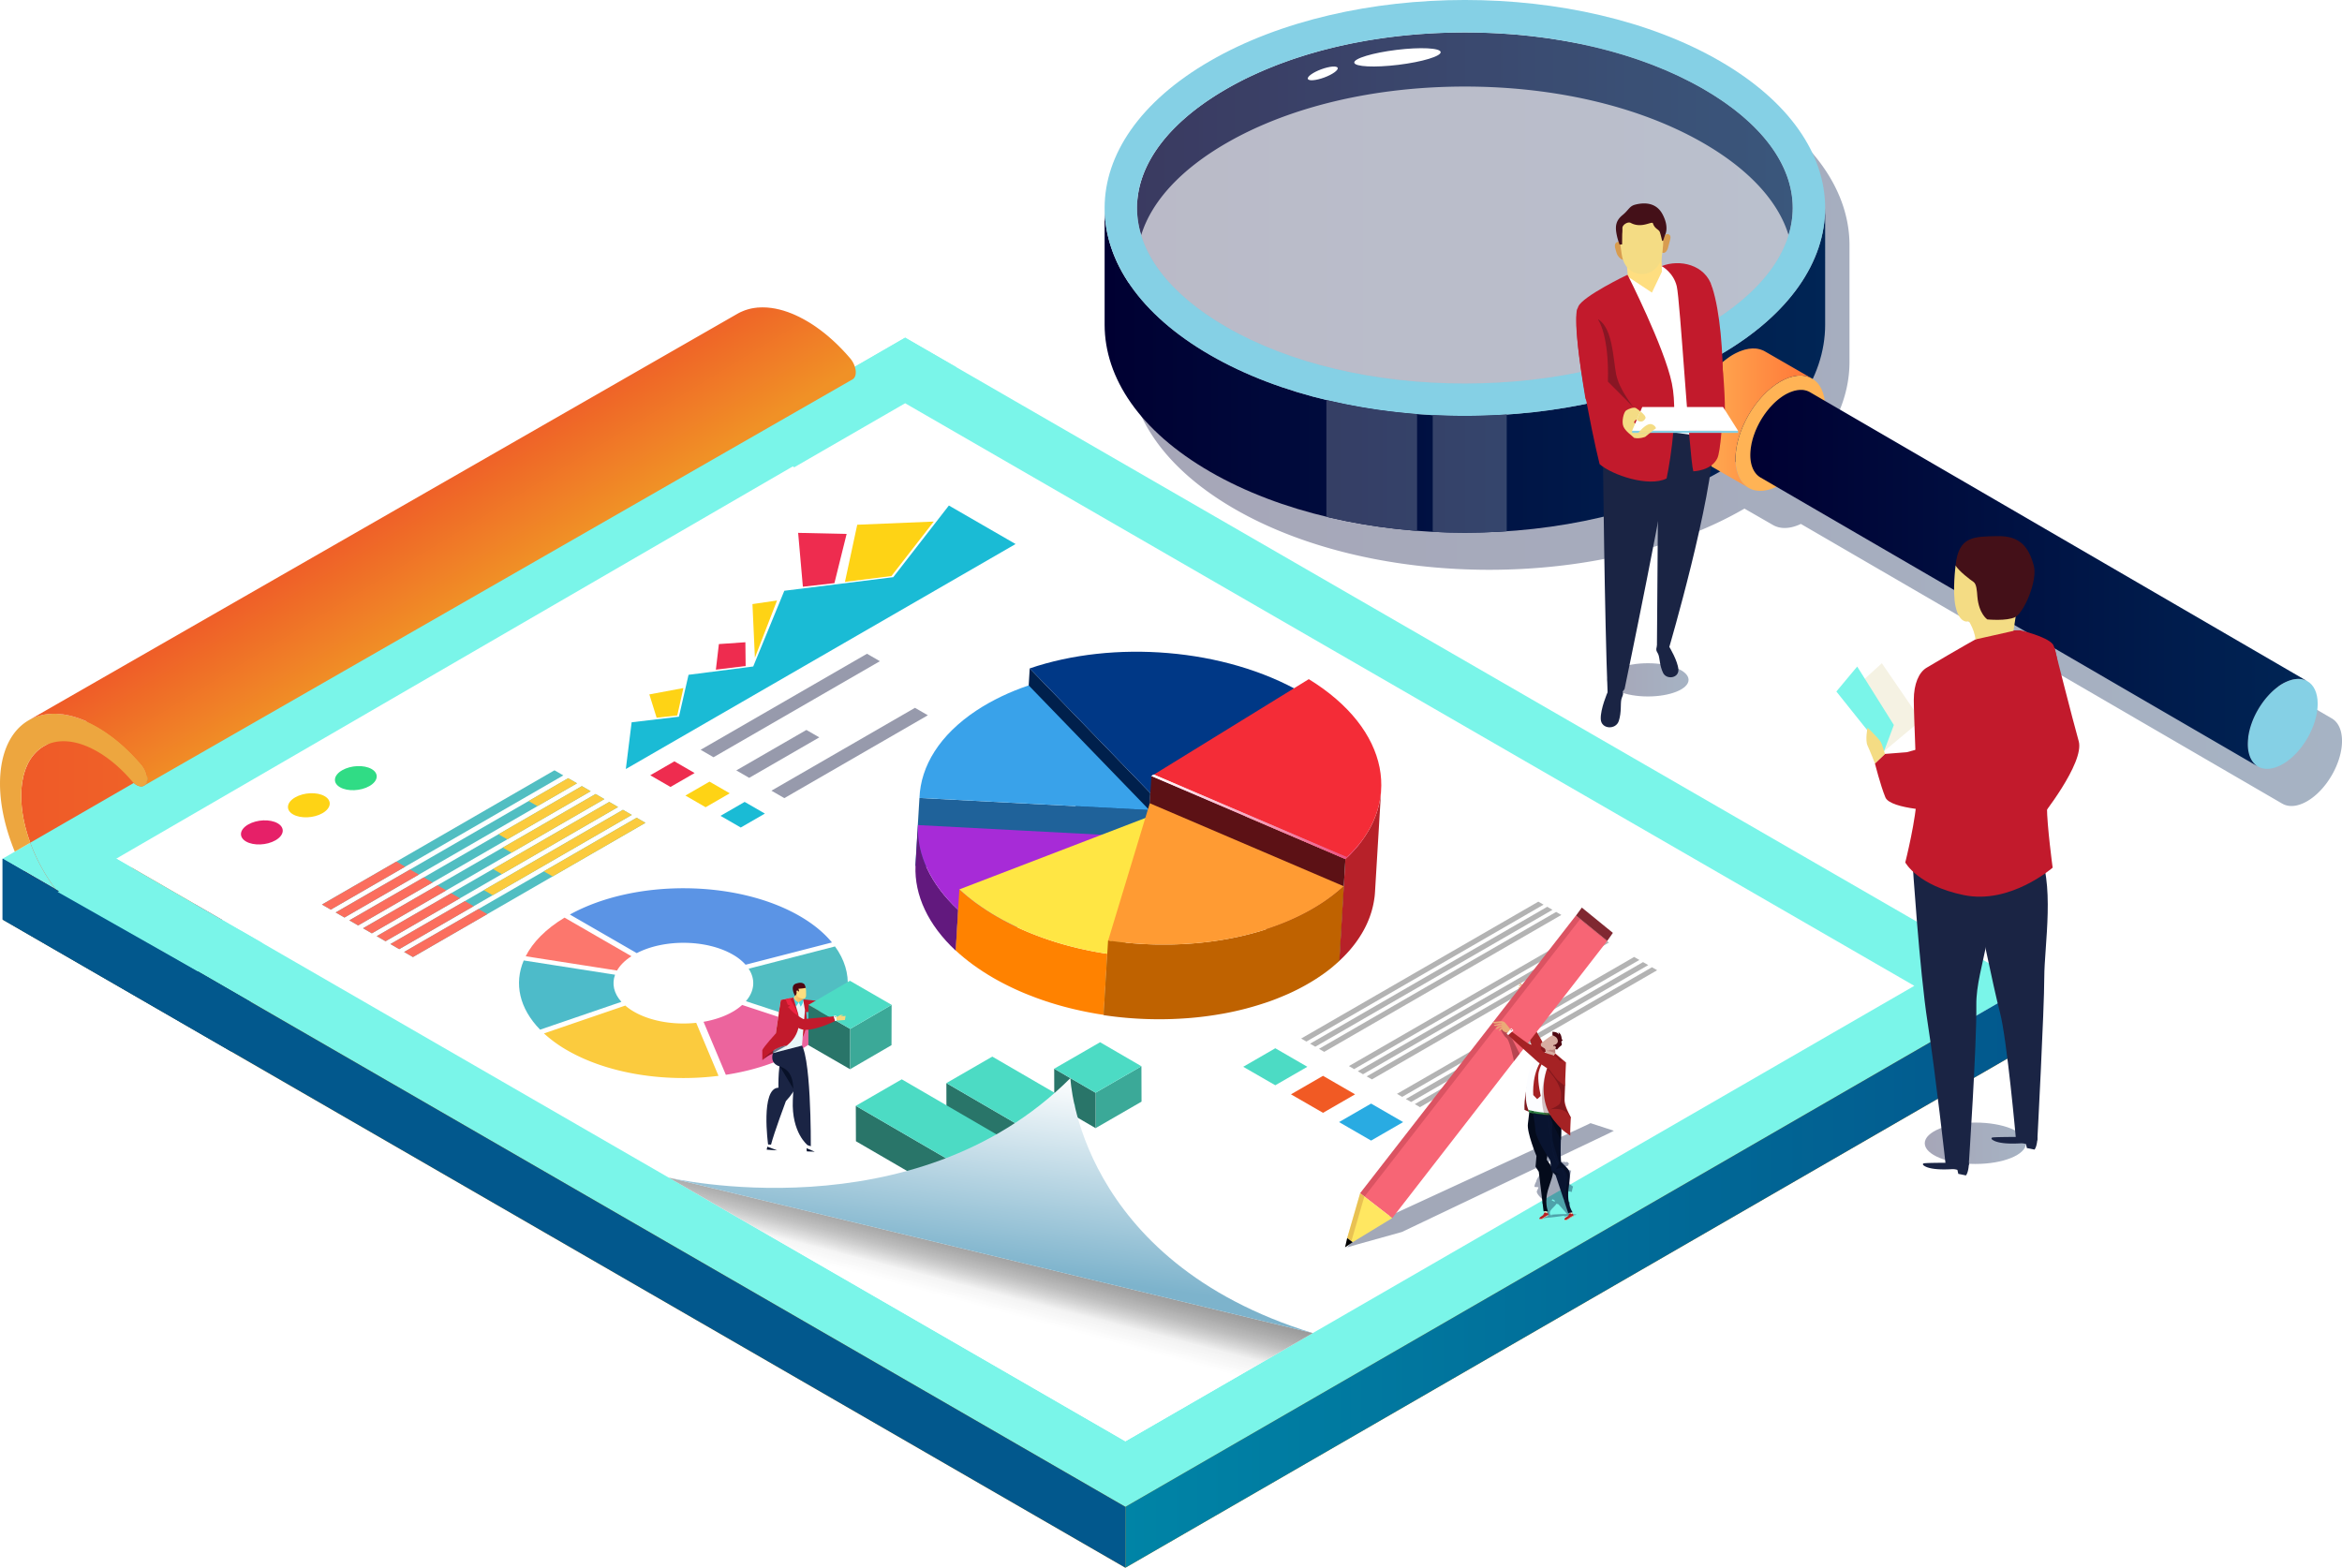 <svg xmlns="http://www.w3.org/2000/svg" xmlns:xlink="http://www.w3.org/1999/xlink" viewBox="0 0 4064.69 2721.24"><defs><style>.cls-1{mask:url(#mask);}.cls-2{mix-blend-mode:multiply;fill:url(#Œ_ƒΩ_11);}.cls-3,.cls-75,.cls-91,.cls-92{fill:none;}.cls-4{isolation:isolate;}.cls-5,.cls-6,.cls-7{opacity:0.35;}.cls-5{fill:url(#Œ_ƒΩ_13);}.cls-6{fill:url(#Œ_ƒΩ_13-2);}.cls-7{fill:url(#Œ_ƒΩ_13-3);}.cls-8{fill:url(#Œ_ƒΩ_13-4);}.cls-9{fill:url(#Œ_ƒΩ_13-5);}.cls-10{fill:url(#Œ_ƒΩ_13-6);}.cls-11{fill:#85d0e5;}.cls-12{fill:url(#Œ_ƒΩ_6);}.cls-13{fill:url(#Œ_ƒΩ_10);}.cls-14,.cls-22{fill:#fff;}.cls-14{opacity:0.23;}.cls-15{fill:url(#Œ_ƒΩ_13-7);}.cls-16,.cls-18{opacity:0.21;mix-blend-mode:color-dodge;}.cls-16{fill:url(#Œ_ƒΩ_36);}.cls-17{fill:url(#Œ_ƒΩ_13-8);}.cls-18{fill:url(#Œ_ƒΩ_36-2);}.cls-19{fill:url(#Œ_ƒΩ_13-9);}.cls-20{fill:#f29e25;}.cls-21{fill:#7af5e9;}.cls-23{fill:url(#Œ_ƒΩ_37);}.cls-24{fill:url(#Œ_ƒΩ_29);}.cls-25{fill:url(#Œ_ƒΩ_57);}.cls-26{opacity:0.3;fill:url(#Œ_ƒΩ_17);}.cls-27{fill:url(#linear-gradient);}.cls-28{fill:#d32032;}.cls-29{fill:#a41c24;}.cls-30{fill:#eda63f;}.cls-31{fill:url(#linear-gradient-2);}.cls-32{fill:url(#Œ_ƒΩ_29-2);}.cls-33{fill:#002f70;}.cls-34{fill:#00204c;}.cls-35{fill:#003886;}.cls-36{fill:#b72129;}.cls-37{fill:#5c1115;}.cls-38{fill:#f42c37;}.cls-39{mask:url(#mask-2);}.cls-40,.cls-41{mix-blend-mode:overlay;}.cls-40{fill:url(#Œ_ƒΩ_59);}.cls-41{fill:url(#Œ_ƒΩ_44);}.cls-42{fill:#1f629a;}.cls-43{clip-path:url(#clip-path);}.cls-44{fill:#174b76;}.cls-45{fill:#39a2ea;}.cls-46{fill:#8c24b5;}.cls-47{clip-path:url(#clip-path-2);}.cls-48{fill:#62197e;}.cls-49{fill:#a72bd7;}.cls-50{fill:#9d8d2a;}.cls-51{fill:#ff8200;}.cls-52{fill:#ffe644;}.cls-53{fill:#bf6200;}.cls-54{fill:#ff9b33;}.cls-55{fill:#5b94e5;}.cls-56{fill:#fc776d;}.cls-57{fill:#ec649d;}.cls-58{fill:#51bec2;}.cls-59{fill:#fbcb3e;}.cls-60{fill:#4dbbc9;}.cls-61{fill:#fb6e5e;}.cls-62{fill:#e62068;}.cls-63{fill:#fed315;}.cls-64{fill:#30dc85;}.cls-65{fill:#1abbd5;}.cls-66{fill:#ee2c4f;}.cls-67{fill:#979aac;}.cls-68{fill:#4cdbc4;}.cls-69{fill:#f15a24;}.cls-70{fill:#29abe2;}.cls-71{fill:#b3b3b3;}.cls-72{fill:#05153e;}.cls-72,.cls-96{opacity:0.37;}.cls-73{fill:#ede1b6;}.cls-74{fill:#b51d22;}.cls-75{stroke:#ede1b6;stroke-linecap:round;stroke-linejoin:round;stroke-width:0.07px;}.cls-76{fill:#eaab77;}.cls-77,.cls-93,.cls-94{fill:#040b1b;}.cls-78{fill:#a52224;}.cls-79,.cls-88{fill:#7e191e;}.cls-111,.cls-80{fill:#091430;}.cls-81{fill:#fcfdff;}.cls-82{fill:#d7aca1;}.cls-83{fill:#358748;}.cls-84,.cls-87{fill:#0e2e18;}.cls-85{fill:#205c30;}.cls-86{fill:#560e10;opacity:0.26;}.cls-87{opacity:0.4;}.cls-88{opacity:0.28;}.cls-89,.cls-90{fill:#4e0711;}.cls-90,.cls-98{opacity:0.39;}.cls-91,.cls-92{stroke:#192f60;stroke-miterlimit:10;stroke-width:0.17px;}.cls-92{stroke-dasharray:0.66 0.66;}.cls-111,.cls-93{opacity:0.57;}.cls-94{opacity:0.45;}.cls-95{fill:#f76575;}.cls-96{fill:#aa3542;}.cls-97{fill:#ffe761;}.cls-98{fill:#c6873c;}.cls-100,.cls-99{fill:#802831;}.cls-100{opacity:0.53;}.cls-101{fill:#3ba998;}.cls-102{fill:#297569;}.cls-103{fill:#c21a2c;}.cls-104{fill:#fede80;}.cls-105{fill:url(#Œ_ƒΩ_2);}.cls-106{fill:#1a2444;}.cls-107{fill:#040d21;opacity:0.8;}.cls-108{fill:#8e1325;}.cls-109{fill:#e9f6f8;}.cls-110{fill:#4bd3dd;}.cls-112{fill:#ed2441;}.cls-113{fill:#f6d880;}.cls-114{fill:#fbfdff;}.cls-115{fill:#9c2424;}.cls-116{fill:url(#Œ_ƒΩ_14);}.cls-117{fill:#d89c4f;}.cls-118{fill:#f4dc84;}.cls-119{fill:#441018;}.cls-120{fill:#6b1521;opacity:0.65;}.cls-121{fill:#f5f2e3;}.cls-122{filter:url(#luminosity-noclip-2);}.cls-123{filter:url(#luminosity-noclip);}</style><filter id="luminosity-noclip" x="2482.54" y="-9692" width="360.15" height="32766" filterUnits="userSpaceOnUse" color-interpolation-filters="sRGB"><feFlood flood-color="#fff" result="bg"/><feBlend in="SourceGraphic" in2="bg"/></filter><mask id="mask" x="2482.54" y="-9692" width="360.15" height="32766" maskUnits="userSpaceOnUse"><g class="cls-123"/></mask><linearGradient id="Œ_ƒΩ_11" x1="2482.54" y1="1544.87" x2="2842.69" y2="1544.87" gradientUnits="userSpaceOnUse"><stop offset="0" stop-color="#fff"/><stop offset="1"/></linearGradient><linearGradient id="Œ_ƒΩ_13" x1="2789.46" y1="1180.06" x2="2930.62" y2="1180.06" gradientUnits="userSpaceOnUse"><stop offset="0" stop-color="#000032"/><stop offset="1" stop-color="#002555"/></linearGradient><linearGradient id="Œ_ƒΩ_13-2" x1="3340.53" y1="1984.46" x2="3516.29" y2="1984.46" xlink:href="#Œ_ƒΩ_13"/><linearGradient id="Œ_ƒΩ_13-3" x1="2424.12" y1="941.58" x2="4529.47" y2="941.58" xlink:href="#Œ_ƒΩ_13"/><linearGradient id="Œ_ƒΩ_13-4" x1="2438.27" y1="441.98" x2="3576.11" y2="441.98" xlink:href="#Œ_ƒΩ_13"/><linearGradient id="Œ_ƒΩ_13-5" x1="2381.92" y1="852.63" x2="3632.46" y2="852.63" xlink:href="#Œ_ƒΩ_13"/><linearGradient id="Œ_ƒΩ_13-6" x1="3167.68" y1="361" x2="3167.68" y2="361" xlink:href="#Œ_ƒΩ_13"/><linearGradient id="Œ_ƒΩ_6" x1="3476.8" y1="961.78" x2="3632.46" y2="961.78" gradientUnits="userSpaceOnUse"><stop offset="0" stop-color="#ffb355"/><stop offset="1" stop-color="#ffb355"/></linearGradient><linearGradient id="Œ_ƒΩ_10" x1="3395.16" y1="935.69" x2="3609.75" y2="935.69" gradientUnits="userSpaceOnUse"><stop offset="0" stop-color="#ffb355"/><stop offset="1" stop-color="#ff7537"/></linearGradient><linearGradient id="Œ_ƒΩ_13-7" x1="2381.92" y1="1017.64" x2="3632.46" y2="1017.64" xlink:href="#Œ_ƒΩ_13"/><linearGradient id="Œ_ƒΩ_36" x1="2766.79" y1="1017.64" x2="2924.2" y2="1017.64" gradientUnits="userSpaceOnUse"><stop offset="0" stop-color="#fff"/><stop offset="1" stop-color="#fff"/></linearGradient><linearGradient id="Œ_ƒΩ_13-8" x1="2381.92" y1="1031.83" x2="3632.46" y2="1031.83" xlink:href="#Œ_ƒΩ_13"/><linearGradient id="Œ_ƒΩ_36-2" x1="2951.34" y1="1031.83" x2="3079.8" y2="1031.83" xlink:href="#Œ_ƒΩ_36"/><linearGradient id="Œ_ƒΩ_13-9" x1="3502.46" y1="1213.47" x2="4469.56" y2="1213.47" xlink:href="#Œ_ƒΩ_13"/><linearGradient id="Œ_ƒΩ_37" x1="1953.2" y1="2216.21" x2="3519.63" y2="2216.21" gradientUnits="userSpaceOnUse"><stop offset="0" stop-color="#0084a6"/><stop offset="1" stop-color="#02588d"/></linearGradient><linearGradient id="Œ_ƒΩ_29" x1="4.55" y1="2105.87" x2="1953.2" y2="2105.87" gradientUnits="userSpaceOnUse"><stop offset="0" stop-color="#02588d"/><stop offset="1" stop-color="#02588d"/></linearGradient><linearGradient id="Œ_ƒΩ_57" x1="1659.01" y1="2402.74" x2="1812.64" y2="1834.63" gradientUnits="userSpaceOnUse"><stop offset="0.24" stop-color="#fff"/><stop offset="0.63" stop-color="#7a7a7a"/><stop offset="0.98" stop-color="#9b9b9b"/></linearGradient><linearGradient id="Œ_ƒΩ_17" x1="1651.26" y1="2444.75" x2="1742.69" y2="2088.76" gradientUnits="userSpaceOnUse"><stop offset="0.58" stop-color="#fff"/><stop offset="0.58" stop-color="#fdfdfd"/><stop offset="0.61" stop-color="#cecece"/><stop offset="0.64" stop-color="#a4a4a4"/><stop offset="0.67" stop-color="#7f7f7f"/><stop offset="0.71" stop-color="#5f5f5f"/><stop offset="0.75" stop-color="#464646"/><stop offset="0.79" stop-color="#323232"/><stop offset="0.83" stop-color="#242424"/><stop offset="0.89" stop-color="#1c1c1c"/><stop offset="1" stop-color="#1a1a1a"/></linearGradient><linearGradient id="linear-gradient" x1="501.62" y1="1319.23" x2="1928.29" y2="1319.23" gradientUnits="userSpaceOnUse"><stop offset="0" stop-color="#ef5a28"/><stop offset="1" stop-color="#f09126"/></linearGradient><linearGradient id="linear-gradient-2" x1="1290.4" y1="1249.09" x2="1170.75" y2="1053.11" gradientUnits="userSpaceOnUse"><stop offset="0" stop-color="#f09126"/><stop offset="1" stop-color="#ef5a28"/></linearGradient><linearGradient id="Œ_ƒΩ_29-2" x1="4.55" y1="1657.84" x2="434.64" y2="1657.84" xlink:href="#Œ_ƒΩ_29"/><filter id="luminosity-noclip-2" x="2482.54" y="1401.23" width="360.15" height="287.29" filterUnits="userSpaceOnUse" color-interpolation-filters="sRGB"><feFlood flood-color="#fff" result="bg"/><feBlend in="SourceGraphic" in2="bg"/></filter><mask id="mask-2" x="2017.76" y="1191.39" width="360.15" height="287.29" maskUnits="userSpaceOnUse"><g class="cls-122"><g transform="translate(-464.78 -209.84)"><g id="_Grupo_2" data-name="&lt;Grupo&gt;"><g class="cls-1"><path id="_Caminho_" data-name="&lt;Caminho&gt;" class="cls-2" d="M2731.18,1401.23,2482.54,1554.4,2796,1688.52C2876.07,1599.35,2852.29,1482.83,2731.18,1401.23Z"/></g></g></g></g></mask><linearGradient id="Œ_ƒΩ_59" x1="2482.54" y1="1544.87" x2="2842.69" y2="1544.87" gradientUnits="userSpaceOnUse"><stop offset="0" stop-color="#fff"/><stop offset="1" stop-color="#fff"/></linearGradient><linearGradient id="Œ_ƒΩ_44" x1="2463.12" y1="1627.55" x2="2832.87" y2="1627.55" gradientUnits="userSpaceOnUse"><stop offset="0" stop-color="#fff"/><stop offset="1" stop-color="#e84378"/></linearGradient><clipPath id="clip-path" transform="translate(-464.78 -209.84)"><path id="_Caminho_de_recorte_" data-name="&lt;Caminho de recorte&gt;" class="cls-3" d="M2053.64,1709.7l7.08-117.88c-.07,1-.12,2.07-.16,3.11l-7.07,117.88C2053.53,1711.77,2053.58,1710.74,2053.64,1709.7Z"/></clipPath><clipPath id="clip-path-2" transform="translate(-464.78 -209.84)"><path id="_Caminho_de_recorte_2" data-name="&lt;Caminho de recorte&gt;" class="cls-3" d="M2127.8,1789.32l-4.24,70.72c-48.3-44.91-71.86-96.63-69.87-147.28l4.25-70.72C2056,1692.68,2079.5,1744.4,2127.8,1789.32Z"/></clipPath><linearGradient id="Œ_ƒΩ_2" x1="21641.92" y1="-372.2" x2="21663.07" y2="-381.55" gradientTransform="matrix(0.98, 0.2, -0.2, 0.98, -19438.33, -1991.1)" gradientUnits="userSpaceOnUse"><stop offset="0" stop-color="#fede80"/><stop offset="1" stop-color="#ed9e48"/></linearGradient><linearGradient id="Œ_ƒΩ_14" x1="2181.73" y1="2407.49" x2="2231.24" y2="2047.14" gradientUnits="userSpaceOnUse"><stop offset="0" stop-color="#7db3cc"/><stop offset="0.95" stop-color="#fff"/></linearGradient></defs><title>shutterstock_711685930 [Convertido]</title><g class="cls-4"><g id="Õ__1" data-name="Õº≤„_1"><ellipse id="_Caminho_2" data-name="&lt;Caminho&gt;" class="cls-5" cx="2860.04" cy="1180.06" rx="70.58" ry="28.84"/><ellipse id="_Caminho_3" data-name="&lt;Caminho&gt;" class="cls-6" cx="3428.41" cy="1984.46" rx="87.88" ry="35.92"/><path id="_Caminho_composto_" data-name="&lt;Caminho composto&gt;" class="cls-7" d="M4511.07,1456.45,3674,970c-2.23-17.93-9.77-30.89-20.87-37.88,14.38-30.82,21.57-62.53,21.57-94.23V635.29c0,66.4-31.54,132.81-94.61,191.08,63.07-58.27,94.61-124.68,94.61-191.08h0c0-92.39-61-184.78-183.14-255.27-244.18-141-640.08-141-884.27,0-122.09,70.49-183.13,162.88-183.13,255.27V837.87c0,92.39,61.05,184.77,183.14,255.27,244.18,141,640.08,141,884.26,0l.82-.48,49.39,28.41-.14-.09c12.66,7.43,29.71,7.33,48.66-1.72l835.52,485.55c-.29-.17-.57-.37-.85-.55,11.1,7,26.73,6.3,44-3.68,33.52-19.36,60.65-66.35,60.54-104.87C4529.42,1476.21,4522.37,1462.62,4511.07,1456.45ZM2480.48,636.3c0-.34,0-.68,0-1h0c0,.33,0,.66,0,1Zm0,2.62c0,.64,0,1.27.05,1.91h0C2480.55,640.2,2480.53,639.56,2480.52,638.92Zm.07,2.37h0a157.07,157.07,0,0,0,2.57,22.81A157,157,0,0,1,2480.59,641.29Zm58.38,126c2.09,2.25,4.21,4.48,6.4,6.7C2543.18,771.72,2541.06,769.49,2539,767.24ZM3618.22,640.15c0-.5,0-1,.05-1.5,0,.5,0,1-.05,1.51Zm-65,134c40.72-41.22,63.17-86.5,65-132.72h0C3616.35,687.69,3593.9,733,3553.17,774.19Z" transform="translate(-464.78 -209.84)"/><g id="_Grupo_3" data-name="&lt;Grupo&gt;"><path id="_Caminho_4" data-name="&lt;Caminho&gt;" class="cls-8" d="M2593.23,458.26c109.66-63.31,256.69-98.18,414-98.18s304.29,34.87,414,98.18c79,45.63,129.82,101,147.68,159.53a160,160,0,0,0,7.27-47c0-75.45-55-148.77-155-206.47-109.67-63.31-256.69-98.18-414-98.18s-304.31,34.87-414,98.18c-99.93,57.7-155,131-155,206.47a160.62,160.62,0,0,0,7.27,47C2463.4,559.3,2514.21,503.89,2593.23,458.26Z" transform="translate(-464.78 -209.84)"/><path id="_Caminho_5" data-name="&lt;Caminho&gt;" class="cls-9" d="M3449.33,826.1c-244.19,141-640.08,141-884.27,0C2443,755.61,2381.92,663.22,2381.92,570.83h0V773.42c0,92.39,61,184.77,183.14,255.26,244.19,141,640.08,141,884.27,0,122.09-70.48,183.13-162.87,183.13-255.26V570.84C3632.46,663.22,3571.42,755.61,3449.33,826.1Z" transform="translate(-464.78 -209.84)"/><polygon id="_Caminho_6" data-name="&lt;Caminho&gt;" class="cls-10" points="3167.68 361 3167.68 361 3167.68 361 3167.68 361"/><path id="_Caminho_composto_2" data-name="&lt;Caminho composto&gt;" class="cls-11" d="M3449.32,315.57c-244.18-141-640.08-141-884.27,0C2443,386.06,2381.92,478.45,2381.92,570.84s61,184.77,183.14,255.26c244.18,141,640.08,141,884.26,0,122.1-70.49,183.14-162.88,183.14-255.26h0C3632.46,478.45,3571.41,386.06,3449.32,315.57Zm126.79,255.27c0,75.45-55,148.78-155,206.47-109.66,63.32-256.67,98.18-414,98.18s-304.3-34.86-414-98.18c-99.92-57.69-155-131-154.95-206.47h0c0-75.45,55-148.77,154.95-206.46,109.67-63.32,256.69-98.19,414-98.19s304.3,34.87,414,98.19c99.93,57.69,155,131,155,206.46Z" transform="translate(-464.78 -209.84)"/><g id="_Grupo_4" data-name="&lt;Grupo&gt;"><g id="_Grupo_5" data-name="&lt;Grupo&gt;"><path id="_Caminho_7" data-name="&lt;Caminho&gt;" class="cls-12" d="M3554.34,872.36c43-24.81,78-4.86,78.12,44.44s-34.63,109.62-77.61,134.43-77.91,4.83-78-44.55S3511.43,897.14,3554.34,872.36Z" transform="translate(-464.78 -209.84)"/></g><path id="_Caminho_8" data-name="&lt;Caminho&gt;" class="cls-13" d="M3478.09,989.76c.29-2,.66-4.11,1.06-6.17.27-1.42.51-2.84.83-4.27s.65-2.66,1-4c.47-1.85.94-3.7,1.48-5.54.31-1.08.65-2.16,1-3.23.66-2.07,1.35-4.14,2.09-6.21.3-.86.6-1.72.92-2.58,1.08-2.86,2.21-5.71,3.45-8.53.15-.35.31-.69.47-1,1.11-2.52,2.3-5,3.53-7.5.39-.77.78-1.55,1.18-2.32,1.21-2.36,2.48-4.7,3.79-7,.26-.45.5-.91.76-1.36q2.35-4,4.9-8c.49-.76,1-1.5,1.51-2.25q1.88-2.82,3.86-5.57c.71-1,1.44-2,2.16-2.93,1.15-1.52,2.33-3,3.52-4.49,1-1.24,2-2.48,3-3.69s2-2.25,3-3.37q2.55-2.84,5.19-5.52c1.09-1.11,2.18-2.22,3.29-3.29.87-.83,1.74-1.64,2.62-2.44q2.17-2,4.39-3.84c.89-.75,1.77-1.49,2.66-2.21,1.61-1.28,3.24-2.49,4.89-3.67.78-.57,1.55-1.17,2.35-1.71,2.44-1.68,4.9-3.26,7.4-4.71a95.43,95.43,0,0,1,9.78-4.86c1-.44,2-.83,3-1.22,1.85-.71,3.68-1.35,5.49-1.89,1.17-.35,2.33-.7,3.48-1s2.13-.49,3.18-.68c1.39-.26,2.76-.48,4.12-.64.79-.08,1.58-.18,2.35-.23a49.88,49.88,0,0,1,5-.1c.37,0,.75,0,1.11,0a43,43,0,0,1,5.76.73c.47.09.92.21,1.38.32a38.22,38.22,0,0,1,4.28,1.23c.44.16.89.3,1.32.47a37.21,37.21,0,0,1,5.1,2.42l-81.63-47-.43-.24a37.26,37.26,0,0,0-3.91-1.92c-.25-.1-.51-.17-.77-.27-.43-.17-.88-.31-1.32-.46-.67-.24-1.33-.52-2-.72s-1.5-.35-2.25-.52c-.46-.1-.91-.23-1.37-.32-.26,0-.5-.12-.76-.17a42.11,42.11,0,0,0-4.71-.55h-.29c-.37,0-.75,0-1.11,0-1.24,0-2.48-.09-3.75,0-.42,0-.85.1-1.27.13-.78.05-1.56.14-2.35.23s-1.45.11-2.19.22-1.3.29-1.94.41c-1.05.2-2.1.42-3.18.68-.58.14-1.14.21-1.73.37s-1.17.43-1.75.61c-1.8.53-3.62,1.17-5.47,1.88-.65.25-1.28.4-1.95.67-.36.16-.75.4-1.11.56a92.34,92.34,0,0,0-9.77,4.86c-2.51,1.44-5,3-7.41,4.71-.79.54-1.56,1.13-2.34,1.7-1.64,1.19-3.28,2.4-4.89,3.68-.9.72-1.78,1.46-2.66,2.2-1.48,1.25-2.95,2.52-4.4,3.85-.88.8-1.75,1.61-2.61,2.44-.54.51-1.09,1-1.63,1.51s-1.1,1.2-1.67,1.78q-2.64,2.69-5.18,5.53c-.54.6-1.12,1.13-1.64,1.74s-.88,1.08-1.32,1.61c-1,1.22-2,2.46-3.05,3.71-.64.8-1.32,1.56-1.95,2.38s-1,1.4-1.55,2.09q-1.1,1.45-2.16,2.94c-.49.67-1,1.32-1.48,2-.82,1.16-1.59,2.37-2.39,3.56-.5.75-1,1.49-1.51,2.25l-.61.92c-1.39,2.17-2.74,4.37-4,6.6-.09.14-.16.29-.25.43-.27.47-.52,1-.78,1.42-.89,1.56-1.79,3.13-2.63,4.72-.4.74-.76,1.49-1.14,2.23s-.79,1.56-1.18,2.34-.71,1.37-1.05,2.06c-.86,1.8-1.68,3.62-2.49,5.44-.15.35-.32.69-.47,1,0,.1-.09.19-.13.29q-1.52,3.48-2.86,7c-.16.42-.29.84-.45,1.26-.32.86-.62,1.72-.93,2.58-.42,1.17-.87,2.34-1.26,3.51-.3.9-.54,1.8-.82,2.7-.34,1.07-.67,2.14-1,3.22-.2.67-.43,1.34-.62,2-.33,1.18-.57,2.36-.86,3.54-.34,1.33-.68,2.65-1,4-.11.46-.25.94-.35,1.41-.2,1-.3,1.9-.49,2.86-.39,2.06-.76,4.12-1.06,6.16-.08.58-.22,1.17-.29,1.74s0,1.05-.11,1.59a116.81,116.81,0,0,0-.89,13.59c.07,24.54,8.75,41.82,22.74,49.94l81.63,46.95c-14-8.12-22.66-25.39-22.73-49.94a112.71,112.71,0,0,1,.89-13.59C3477.81,992,3477.93,990.87,3478.09,989.76Z" transform="translate(-464.78 -209.84)"/></g><path id="_Caminho_9" data-name="&lt;Caminho&gt;" class="cls-14" d="M3421.15,364.37c-109.66-63.32-256.69-98.19-414-98.19s-304.3,34.87-414,98.19c-99.92,57.69-154.95,131-154.95,206.46s55,148.79,154.95,206.48c109.67,63.32,256.7,98.18,414,98.18s304.3-34.86,414-98.18c99.93-57.69,155-131,155-206.48S3521.08,422.06,3421.15,364.37Z" transform="translate(-464.78 -209.84)"/><path id="_Caminho_10" data-name="&lt;Caminho&gt;" class="cls-15" d="M2766.79,904.12V1106.7a1006.25,1006.25,0,0,0,157.41,24.47V928.59A1007.43,1007.43,0,0,1,2766.79,904.12Z" transform="translate(-464.78 -209.84)"/><path id="_Caminho_11" data-name="&lt;Caminho&gt;" class="cls-16" d="M2766.79,904.12V1106.7a1006.25,1006.25,0,0,0,157.41,24.47V928.59A1007.43,1007.43,0,0,1,2766.79,904.12Z" transform="translate(-464.78 -209.84)"/><path id="_Caminho_12" data-name="&lt;Caminho&gt;" class="cls-17" d="M2951.34,930.35v202.59a1088,1088,0,0,0,128.46-1V929.3A1085.84,1085.84,0,0,1,2951.34,930.35Z" transform="translate(-464.78 -209.84)"/><path id="_Caminho_13" data-name="&lt;Caminho&gt;" class="cls-18" d="M2951.34,930.35v202.59a1088,1088,0,0,0,128.46-1V929.3A1085.84,1085.84,0,0,1,2951.34,930.35Z" transform="translate(-464.78 -209.84)"/><g id="_Grupo_6" data-name="&lt;Grupo&gt;"><g id="_Grupo_7" data-name="&lt;Grupo&gt;"><path id="_Caminho_14" data-name="&lt;Caminho&gt;" class="cls-11" d="M4426.33,1396.59c33.53-19.36,60.84-3.8,60.95,34.67s-27,85.51-60.55,104.87-60.78,3.76-60.89-34.76S4392.86,1415.91,4426.33,1396.59Z" transform="translate(-464.78 -209.84)"/></g><path id="_Caminho_15" data-name="&lt;Caminho&gt;" class="cls-19" d="M4366.85,1488.2c.23-1.59.52-3.2.82-4.81.22-1.11.41-2.22.66-3.33s.5-2.07.76-3.11c.36-1.44.73-2.88,1.15-4.32.25-.84.51-1.68.77-2.52.51-1.61,1.05-3.23,1.63-4.84q.34-1,.72-2c.84-2.23,1.72-4.46,2.68-6.66l.37-.81c.87-2,1.8-3.91,2.76-5.85l.92-1.81c.95-1.84,1.93-3.66,3-5.47.2-.35.38-.71.59-1.06,1.22-2.11,2.5-4.18,3.82-6.22.38-.59.79-1.17,1.18-1.75q1.47-2.2,3-4.35c.55-.77,1.12-1.53,1.69-2.28.89-1.19,1.81-2.35,2.74-3.51.78-1,1.56-1.93,2.36-2.87s1.54-1.76,2.32-2.63c1.32-1.48,2.67-2.91,4-4.31.85-.86,1.7-1.73,2.57-2.57.67-.64,1.36-1.27,2-1.9q1.69-1.55,3.43-3c.69-.58,1.38-1.16,2.08-1.72,1.25-1,2.52-1.94,3.8-2.87.61-.44,1.22-.9,1.84-1.33,1.9-1.3,3.82-2.54,5.77-3.67a74,74,0,0,1,7.63-3.79c.8-.35,1.59-.65,2.38-1,1.44-.55,2.87-1,4.28-1.47.91-.27,1.82-.54,2.71-.76s1.66-.37,2.48-.53c1.09-.2,2.16-.37,3.22-.49.61-.07,1.23-.14,1.83-.18a36.9,36.9,0,0,1,3.92-.08c.28,0,.58,0,.86,0a32.74,32.74,0,0,1,4.5.56c.36.07.71.17,1.07.25a30.54,30.54,0,0,1,3.34,1l1,.37a27.92,27.92,0,0,1,4,1.89L3606.18,890.66l-.33-.19a29.62,29.62,0,0,0-3-1.49l-.6-.21c-.34-.14-.69-.25-1-.37-.53-.18-1-.4-1.59-.56s-1.16-.27-1.75-.4c-.36-.08-.71-.18-1.07-.25l-.59-.14a33.66,33.66,0,0,0-3.68-.42h-1.1c-1,0-1.93-.07-2.92,0-.32,0-.66.08-1,.1-.61,0-1.22.12-1.83.19s-1.13.08-1.71.17-1,.23-1.51.32c-.82.15-1.64.33-2.48.53-.46.11-.89.16-1.36.29s-.91.33-1.36.47q-2.1.63-4.26,1.47c-.52.2-1,.31-1.52.52-.29.12-.59.31-.87.44a73,73,0,0,0-7.63,3.79c-1.95,1.13-3.87,2.37-5.78,3.67-.61.43-1.21.89-1.82,1.33-1.28.92-2.56,1.87-3.82,2.87-.7.56-1.38,1.14-2.07,1.72q-1.74,1.46-3.43,3c-.69.62-1.37,1.25-2,1.9-.42.4-.85.77-1.27,1.18s-.86.94-1.3,1.39c-1.38,1.4-2.72,2.83-4.05,4.31-.42.47-.87.89-1.28,1.37s-.68.84-1,1.25c-.8,1-1.59,1.92-2.37,2.89-.51.63-1,1.22-1.53,1.86s-.8,1.09-1.2,1.63c-.57.76-1.14,1.52-1.69,2.29-.38.53-.78,1-1.16,1.57-.64.91-1.24,1.85-1.86,2.78-.39.58-.79,1.16-1.17,1.75l-.49.72c-1.08,1.7-2.13,3.41-3.14,5.15-.07.11-.12.23-.19.34-.21.36-.4.74-.61,1.1-.7,1.22-1.4,2.44-2.05,3.68-.31.58-.59,1.17-.89,1.75l-.93,1.82c-.26.54-.55,1.07-.81,1.61-.67,1.4-1.31,2.82-1.94,4.25-.12.26-.25.53-.37.8l-.1.22q-1.18,2.71-2.23,5.46c-.13.32-.23.65-.35,1-.25.68-.49,1.35-.73,2-.32.92-.67,1.83-1,2.74-.23.7-.42,1.4-.64,2.1s-.52,1.68-.77,2.52c-.15.52-.33,1-.48,1.57-.25.92-.44,1.84-.67,2.76s-.53,2.06-.77,3.1c-.08.36-.19.73-.26,1.1-.16.75-.25,1.48-.39,2.23-.31,1.61-.6,3.21-.82,4.81-.07.45-.18.91-.24,1.36s0,.82-.08,1.23a89.51,89.51,0,0,0-.69,10.61c.05,19.15,6.82,32.62,17.73,39l863.38,501.74c-10.9-6.34-17.68-19.81-17.73-39a91.37,91.37,0,0,1,.69-10.6C4366.63,1489.93,4366.72,1489.07,4366.85,1488.2Z" transform="translate(-464.78 -209.84)"/></g></g><polygon id="_Caminho_16" data-name="&lt;Caminho&gt;" class="cls-20" points="3519.63 1816.88 1953.2 2721.24 4.55 1596.17 1570.94 691.81 3519.63 1816.88"/><polygon id="_Caminho_17" data-name="&lt;Caminho&gt;" class="cls-21" points="3519.63 1711.18 1953.2 2615.54 4.55 1490.49 1570.94 586.11 3519.63 1711.18"/><polygon id="_Caminho_18" data-name="&lt;Caminho&gt;" class="cls-22" points="201.72 1490.48 1570.94 699.96 3322.42 1711.2 1953.2 2501.7 201.72 1490.48"/><polygon id="_Caminho_19" data-name="&lt;Caminho&gt;" class="cls-23" points="3519.63 1816.88 3519.63 1711.18 1953.2 2615.54 1953.2 2721.24 3519.63 1816.88"/><polygon id="_Caminho_20" data-name="&lt;Caminho&gt;" class="cls-24" points="4.55 1490.49 4.55 1596.17 1953.2 2721.24 1953.2 2615.54 4.55 1490.49"/><polygon id="_Caminho_21" data-name="&lt;Caminho&gt;" class="cls-25" points="1160.64 2044.11 1953.2 2501.7 2278.37 2313.97 1160.64 2044.11"/><polygon id="_Caminho_22" data-name="&lt;Caminho&gt;" class="cls-26" points="1160.64 2044.11 1953.2 2501.7 2278.37 2313.97 1160.64 2044.11"/><path id="_Caminho_23" data-name="&lt;Caminho&gt;" class="cls-27" d="M1928.16,1132.85c-.26-.06-.49-.16-.71-.22l-.78-.23h0l-.77-.16c-.26-.06-.51-.09-.81-.15l-.83-.07c-.29,0-.62,0-.88,0h-.19c-1.67,0-3.35,0-5-.11-.74,0-1.45,0-2.19-.08-2.16-.14-4.32-.37-6.57-.67-.33-.07-.71-.14-1.1-.2-1.81-.27-3.67-.6-5.54-1-.65-.13-1.29-.29-2-.43-1.68-.39-3.35-.83-5.06-1.29-.55-.16-1.13-.33-1.74-.49-2.2-.66-4.42-1.38-6.68-2.17l-1.22-.49c-1.93-.7-3.87-1.48-5.84-2.32-.58-.24-1.16-.48-1.7-.74q-3.49-1.5-7-3.24l-1-.51c-2.45-1.25-4.84-2.53-7.29-3.92-4.58-2.61-9.06-5.47-13.47-8.52l-.06,0c-4.29-3-8.52-6.14-12.61-9.46-.39-.31-.74-.61-1.13-.94q-5.74-4.68-11.34-9.84c-.46-.42-.91-.86-1.33-1.27-3.64-3.44-7.25-7-10.73-10.72-.39-.41-.81-.82-1.19-1.24-3.61-3.87-7.12-7.87-10.61-12l-.58-.72c-3.54-4.26-7-8.66-10.31-13.14a8,8,0,0,0-.52-.71c-3-4.11-5.93-8.36-8.77-12.65q-5.42-8.17-10.37-16.66a2.41,2.41,0,0,1-.23-.36q-4.2-7.25-8-14.7c-.32-.61-.65-1.24-.94-1.85q-3.81-7.57-7.18-15.26v0q-3.39-7.82-6.36-15.7c-.16-.42-.29-.84-.44-1.28-2-5.27-3.74-10.59-5.36-15.9a.22.22,0,0,1,0-.08c-1.58-5.31-3-10.59-4.25-15.88a11.07,11.07,0,0,0-.33-1.38c-1.12-5-2.13-10.09-3-15.11-.06-.35-.13-.69-.16-1-.81-5.19-1.45-10.37-1.9-15.51a8.59,8.59,0,0,1-.07-1c-.45-5.2-.71-10.36-.71-15.43s.26-10.08.71-14.85c0-.32.07-.64.1-1a125.91,125.91,0,0,1,1.84-12.68c.06-.52.19-1,.29-1.53.8-3.9,1.74-7.62,2.83-11.19.23-.62.42-1.25.61-1.86,1.07-3.2,2.26-6.23,3.55-9.13.26-.53.45-1.09.68-1.62a85.27,85.27,0,0,1,5.31-9.69l.39-.57a80.92,80.92,0,0,1,5.55-7.39c.64-.76,1.29-1.45,2-2.18a60.8,60.8,0,0,1,5-4.91c.71-.62,1.39-1.26,2.13-1.84a64.64,64.64,0,0,1,7.67-5.39L540.27,1505.47a65,65,0,0,0-7.67,5.39c-.74.58-1.42,1.22-2.13,1.84a64.17,64.17,0,0,0-5,4.91c-.71.73-1.36,1.44-2,2.18a77.15,77.15,0,0,0-5.55,7.4,5.55,5.55,0,0,0-.38.56l-.1.1a83.47,83.47,0,0,0-4.93,9,5.62,5.62,0,0,0-.29.62c-.23.54-.45,1.1-.68,1.63-.77,1.77-1.58,3.52-2.29,5.39-.45,1.2-.8,2.48-1.25,3.74-.2.62-.39,1.24-.62,1.86l-.48,1.47c-.65,2.16-1.22,4.39-1.74,6.66-.23,1-.42,2-.65,3.06-.06.51-.19,1-.25,1.52s-.29,1.25-.39,1.9q-.58,3.12-1,6.38c-.19,1.45-.32,2.93-.52,4.42,0,.32-.06.64-.06,1a7.85,7.85,0,0,1-.13.94q-.24,3.09-.38,6.32c-.1,2.09-.16,4.22-.2,6.36v1.23c0,1.61.07,3.24.07,4.85.06,2.09.19,4.22.32,6.33.06,1.42.19,2.85.32,4.27,0,.32,0,.66.06,1s.07.81.07,1.23c.2,2.15.45,4.35.71,6.52s.58,4.43.93,6.66c.07.37.13.74.2,1.13a9.41,9.41,0,0,0,.16,1c.26,1.55.52,3.07.77,4.62.46,2.31.9,4.6,1.39,6.9.26,1.19.55,2.4.81,3.6.12.46.22.91.32,1.38.19.66.32,1.34.45,2,.58,2.35,1.22,4.69,1.84,7s1.28,4.56,2,6.84c0,0,0,.06,0,.09a.07.07,0,0,1,0,.08c.7,2.29,1.41,4.58,2.19,6.87s1.48,4.49,2.29,6.73c.29.75.55,1.49.8,2.21.2.44.32.86.49,1.28.38,1,.74,2,1.12,3,.84,2.12,1.68,4.25,2.55,6.36s1.74,4.19,2.64,6.27c0,0,0,0,0,0v.06c.93,2.13,1.86,4.24,2.87,6.35s2.09,4.48,3.19,6.72c.38.73.77,1.46,1.12,2.18s.62,1.24.94,1.85c.64,1.29,1.29,2.58,2,3.87,1.9,3.64,3.9,7.25,6,10.83,0,0,0,.07,0,.08s.13.21.19.31c3.29,5.67,6.78,11.2,10.39,16.63.32.47.58,1,.9,1.45,2.45,3.68,5,7.29,7.61,10.83.06.13.19.26.25.39s.36.45.52.67c1.55,2.1,3.09,4.18,4.7,6.23s3.36,4.23,5.1,6.31a4.64,4.64,0,0,0,.51.62l.58.72c1.29,1.53,2.58,3.06,3.87,4.56,1.71,2,3.42,3.87,5.16,5.74.52.58,1.06,1.13,1.61,1.69.35.41.74.82,1.13,1.21.87.94,1.74,1.87,2.61,2.77,1.87,1.91,3.71,3.76,5.61,5.58.84.81,1.68,1.59,2.54,2.38.46.42.87.86,1.33,1.26l1.9,1.79c2,1.76,3.9,3.48,5.9,5.18,1.16,1,2.35,1.93,3.54,2.9.39.32.74.62,1.13.93s.81.66,1.19,1c1.94,1.53,3.87,3,5.81,4.46s3.67,2.69,5.54,4a.24.24,0,0,1,.13.08s0,0,0,0c1.87,1.28,3.74,2.52,5.64,3.74s3.68,2.32,5.55,3.43l2.25,1.31,3.29,1.83c1.32.73,2.64,1.41,4,2.08.32.18.64.36,1,.52l.39.19c1.77.89,3.55,1.73,5.29,2.52l1.29.53c.54.26,1.13.5,1.71.74.74.32,1.51.68,2.28,1,1.16.48,2.39.94,3.55,1.37l1.23.45c.13.07.32.13.44.18,1.81.64,3.55,1.22,5.33,1.75.29.1.61.17.9.26l1.74.49c.93.25,1.83.53,2.74.75s1.54.36,2.32.54l2,.43c.38.1.77.2,1.16.27,1.48.29,3,.52,4.38.75.39,0,.74.13,1.1.17.09,0,.16,0,.26,0,2,.3,4,.49,5.93.63a2.42,2.42,0,0,0,.38,0c.75,0,1.48,0,2.19.08,1.23,0,2.45.13,3.68.13.45,0,.9,0,1.35,0a14.49,14.49,0,0,1,3.48.42h0c.49.13,1,.4,1.52.58l1229.88-705.43Z" transform="translate(-464.78 -209.84)"/><path id="_Caminho_24" data-name="&lt;Caminho&gt;" class="cls-28" d="M700.47,1839.13a23.08,23.08,0,0,1,3.48,2.09l.1.07a33.78,33.78,0,0,1,3.35,2.78s.07,0,.07.08a36.73,36.73,0,0,1,3.22,3.45h0c1,1.21,1.93,2.52,2.84,3.87a3.28,3.28,0,0,1,.25.44,46,46,0,0,1,2.39,4.17h0a41.44,41.44,0,0,1,2,4.8,32.14,32.14,0,0,1,2.06,10.87,18.84,18.84,0,0,1-.39,3.93v.1a13.3,13.3,0,0,1-1,3.25.27.27,0,0,1,0,.15,14.07,14.07,0,0,1-1.13,1.8,10.06,10.06,0,0,1-2.9,2.81L1944.53,1178.4a9.49,9.49,0,0,0,2.9-2.79c.1-.14.26-.21.32-.35a8.46,8.46,0,0,0,.71-1.24,1.6,1.6,0,0,0,.1-.23.18.18,0,0,0,0-.13,3.49,3.49,0,0,0,.33-.74,6.24,6.24,0,0,0,.32-1,4.59,4.59,0,0,0,.25-1,3.2,3.2,0,0,0,.13-.58v-.1a.48.48,0,0,0,.07-.23c.06-.29.09-.58.13-.88a8.38,8.38,0,0,0,.09-.89c0-.27,0-.58.07-.87a8.43,8.43,0,0,0,0-.87v-.87a8.48,8.48,0,0,1-.06-.87c0-.29,0-.58-.07-.89s-.06-.59-.1-.9-.09-.59-.12-.92-.1-.62-.17-.93-.12-.65-.19-1a9.05,9.05,0,0,0-.23-1c-.09-.32-.15-.66-.22-1s-.19-.66-.32-1-.19-.64-.29-1-.2-.52-.29-.79a.41.41,0,0,0-.07-.18,9.17,9.17,0,0,0-.32-.92l-.39-.92c-.12-.3-.22-.61-.35-.9s-.29-.58-.42-.89-.32-.65-.45-1-.35-.69-.55-1c-.29-.54-.55-1.05-.87-1.57s-.64-1-1-1.56a3.48,3.48,0,0,0-.27-.44c-.06-.09-.12-.21-.19-.32-.38-.55-.77-1.1-1.16-1.61s-.51-.71-.77-1.07-.45-.57-.71-.86v0h0c-.26-.29-.48-.56-.71-.84s-.51-.56-.74-.82-.48-.53-.74-.81-.52-.51-.81-.77a2.11,2.11,0,0,0-.23-.19.12.12,0,0,0-.06-.1,6,6,0,0,1-.51-.49c-.26-.24-.58-.49-.84-.72a9.24,9.24,0,0,0-.84-.68,10,10,0,0,0-.8-.62,2,2,0,0,0-.36-.26.23.23,0,0,0-.1-.07,2,2,0,0,0-.35-.24c-.26-.18-.52-.36-.78-.51a7.47,7.47,0,0,0-.73-.47l-.75-.44-.77-.39-.1-.06h-.06a4,4,0,0,0-.55-.26,5.91,5.91,0,0,0-.74-.32,5.05,5.05,0,0,0-.61-.23L698.41,1838.35a18.06,18.06,0,0,1,2,.75Z" transform="translate(-464.78 -209.84)"/><path id="_Caminho_25" data-name="&lt;Caminho&gt;" class="cls-3" d="M693.41,1565.22c-18-21-38.29-38.63-59.89-51-36.49-20.92-69.37-22.72-93.25-8.74s-38.58,43.65-38.65,85.8c.07,26.22,5.74,54.07,15.73,81.3L697,1568.88A36.4,36.4,0,0,1,693.41,1565.22Z" transform="translate(-464.78 -209.84)"/><path id="_Caminho_26" data-name="&lt;Caminho&gt;" class="cls-29" d="M693.41,1837.35c-18,.31-38.29-5.28-59.89-17.66-26.62-15.28-51.28-38.57-72-66.11l-55.6-32.11c2.71,5.13,5.35,10.22,8.26,15.22,30.42,52.86,72.78,99,119.32,125.69,27.53,15.88,53.67,23.1,76.66,22.61,6.38-.12,10.05-5.47,10.05-13.24a32.14,32.14,0,0,0-2.06-10.87C713.53,1847.7,702.47,1837.18,693.41,1837.35Z" transform="translate(-464.78 -209.84)"/><path id="_Caminho_27" data-name="&lt;Caminho&gt;" class="cls-21" d="M568.54,1687.85,605.16,1709c-5.68-10.91-10.87-22.07-15.51-33.36Z" transform="translate(-464.78 -209.84)"/><path id="_Caminho_28" data-name="&lt;Caminho&gt;" class="cls-21" d="M718.17,1570.13c-4,6.84-13,6.06-21.21-1.25L517.35,1672.57a316.6,316.6,0,0,0,22.92,48.87,328,328,0,0,0,21.27,32.14l36,20.77L2124.4,847.17,2035.72,796,719.59,1555.82a31.25,31.25,0,0,1,.64,5.77A16.28,16.28,0,0,1,718.17,1570.13Z" transform="translate(-464.78 -209.84)"/><path id="_Caminho_29" data-name="&lt;Caminho&gt;" class="cls-21" d="M639.49,1709a316.11,316.11,0,0,1-22.92-48.87l-26.92,15.54c4.64,11.29,9.83,22.45,15.51,33.36l55.6,32.1A326,326,0,0,1,639.49,1709Z" transform="translate(-464.78 -209.84)"/><path id="_Caminho_30" data-name="&lt;Caminho&gt;" class="cls-30" d="M719.59,1555.82a43.52,43.52,0,0,0-9.41-19c-23-26.83-49.13-49.57-76.66-65.32-46.54-26.75-88.9-29.11-119.32-11.18-30.5,17.77-49.42,56-49.42,109.81,0,37.9,9.51,78.74,25.66,118l26.91-15.54c-10-27.23-15.66-55.08-15.73-81.3.07-42.15,14.8-71.79,38.65-85.8s56.76-12.18,93.25,8.74c21.6,12.38,41.84,30,59.89,51a36.4,36.4,0,0,0,3.55,3.66c8.25,7.31,17.18,8.09,21.21,1.25a16.28,16.28,0,0,0,2.06-8.54A31.25,31.25,0,0,0,719.59,1555.82Z" transform="translate(-464.78 -209.84)"/><path id="_Caminho_31" data-name="&lt;Caminho&gt;" class="cls-31" d="M1950,854.66c0-.29,0-.58-.07-.88s-.06-.6-.1-.91-.09-.61-.12-.93-.1-.63-.17-.94-.12-.58-.19-.87h0v-.07a8.68,8.68,0,0,0-.23-1c-.09-.33-.15-.65-.25-1a9.53,9.53,0,0,0-.29-1c-.1-.32-.19-.64-.29-1s-.23-.64-.36-1a4.87,4.87,0,0,0-.32-.9c-.06-.18-.13-.34-.19-.5v-.07a1.25,1.25,0,0,1-.16-.33c-.1-.29-.23-.58-.36-.87s-.26-.6-.39-.89-.25-.45-.35-.69-.1-.18-.13-.28c-.16-.35-.35-.72-.55-1.07-.29-.55-.58-1.09-.9-1.64-.06-.12-.19-.27-.26-.41s-.13-.2-.19-.31l-1-1.58c-.38-.53-.74-1.06-1.13-1.58-.25-.35-.51-.71-.8-1s-.49-.62-.71-.93-.35-.4-.52-.6c-.64-.75-1.32-1.53-2-2.29-2.12-2.46-4.31-4.91-6.5-7.31a.86.86,0,0,1-.17-.15c-.22-.26-.48-.5-.71-.75q-2.94-3.23-6-6.35c-.46-.49-.94-.94-1.42-1.42-.87-.91-1.77-1.79-2.65-2.68-1-1-2.06-2.06-3.09-3.06s-1.9-1.77-2.84-2.68-1.9-1.79-2.87-2.67c-.54-.52-1.12-1.06-1.7-1.58-1.68-1.55-3.42-3-5.1-4.51l-1.93-1.68c-.13-.15-.32-.27-.45-.42-2.48-2.11-5-4.14-7.48-6.14-.29-.22-.58-.42-.84-.64-.71-.55-1.42-1.08-2.13-1.65-1.48-1.13-2.93-2.27-4.41-3.37l-2.58-1.85c-.87-.61-1.71-1.24-2.58-1.85-.67-.47-1.35-1-2-1.45-2.19-1.5-4.38-3-6.58-4.37l-.38-.26-.13-.08c-2.29-1.47-4.61-2.92-7-4.29l-3.1-1.82c-1.42-.81-2.77-1.58-4.16-2.32-.93-.51-1.83-1-2.8-1.46s-1.87-1-2.8-1.47c-.49-.26-1-.54-1.49-.78-1.51-.77-3.06-1.46-4.57-2.17-.59-.28-1.2-.58-1.78-.84-.13-.06-.29-.15-.45-.21-2.25-1-4.51-2-6.74-2.88a4.5,4.5,0,0,0-.51-.2c-.65-.27-1.32-.5-2-.74-1.41-.56-2.83-1.13-4.25-1.63-.48-.17-1-.3-1.42-.46-.9-.31-1.84-.62-2.77-.91s-1.74-.61-2.65-.88c-.71-.23-1.48-.41-2.19-.62-1-.27-2-.54-3-.8-.55-.16-1.16-.35-1.71-.49-1-.25-2-.45-2.94-.67l-3-.66c-.39-.08-.78-.18-1.13-.24-1.13-.24-2.26-.39-3.38-.59l-3.1-.51c-.25,0-.51-.1-.77-.13-1.07-.14-2.13-.21-3.16-.32-1.26-.15-2.48-.31-3.71-.39l-.67-.08c-.87-.06-1.71,0-2.58-.1-1.49-.08-3-.14-4.52-.14-.32,0-.61-.05-.9-.05-.64,0-1.29.08-2,.1-1.78,0-3.52.09-5.26.24-.45,0-.9,0-1.35,0s-.87.14-1.32.19c-2.36.24-4.71.56-7,1-.45.09-.9.1-1.35.2l-.36.09a83.65,83.65,0,0,0-10.21,2.76c-.33.11-.71.16-1,.27s-.71.29-1,.42c-1.61.58-3.16,1.23-4.71,1.9-.7.33-1.48.62-2.19.94-2.22,1.05-4.38,2.18-6.51,3.42L514.2,1460.32c2.12-1.24,4.31-2.36,6.5-3.4.71-.34,1.49-.63,2.2-1,1.54-.67,3.09-1.32,4.7-1.88.65-.26,1.36-.47,2-.69a84.49,84.49,0,0,1,10.25-2.78c.55-.11,1.13-.19,1.71-.29,2.29-.41,4.64-.74,7-1,.87-.1,1.77-.18,2.67-.24,1.74-.13,3.48-.19,5.26-.24.93,0,1.9,0,2.87,0,1.48,0,3,.08,4.54.16,1.06,0,2.16.06,3.22.16s2.49.24,3.71.39,2.61.25,3.93.45c1,.14,2.07.35,3.1.51,1.48.26,3,.52,4.51.83,1,.21,2,.43,3,.67,1.55.36,3.1.73,4.65,1.13,1,.28,2,.55,3,.82q2.41.71,4.84,1.5c.93.31,1.87.58,2.77.92,1.87.65,3.8,1.36,5.7,2.08.65.26,1.3.48,1.94.74,2.54,1,5.13,2.11,7.7,3.29l1.81.85c2,.94,4,1.9,6,2.94,1,.46,1.9,1,2.84,1.48,2.32,1.21,4.64,2.43,7,3.77,3.42,2,6.8,4,10.19,6.19.13.1.29.19.45.29,2.84,1.85,5.71,3.8,8.51,5.8.9.6,1.74,1.23,2.61,1.84,2.36,1.69,4.68,3.43,7,5.22l2.12,1.65c3,2.33,5.87,4.73,8.77,7.21.65.54,1.29,1.1,1.87,1.65,2.32,2,4.61,4,6.86,6.13.94.87,1.91,1.77,2.84,2.66,2,1.88,4,3.81,6,5.75.9.88,1.77,1.75,2.64,2.64,2.51,2.58,5,5.17,7.48,7.85l.67.68q4.41,4.79,8.68,9.76a45,45,0,0,1,4.12,5.74l.19.32c.68,1.13,1.16,2.31,1.75,3.47.41.9,1,1.79,1.35,2.71v0a38.38,38.38,0,0,1,1.93,6.39h0a29.46,29.46,0,0,1,.71,6.09,20.46,20.46,0,0,1-.52,4.61v0a12.37,12.37,0,0,1-1.54,3.89,9,9,0,0,1-1.1,1.49c-.19.19-.32.43-.51.61a8.78,8.78,0,0,1-1.84,1.4L1944.53,868.26a9.46,9.46,0,0,0,1.81-1.4c.19-.18.32-.42.51-.61a8,8,0,0,0,.9-1.13c.07-.11.13-.23.2-.35a5.29,5.29,0,0,0,.51-1,6.37,6.37,0,0,0,.46-1.08c.12-.32.25-.64.35-1a6.43,6.43,0,0,0,.22-.89h0v0c.07-.29.13-.59.2-.9s.09-.58.13-.87a8.38,8.38,0,0,0,.09-.89c0-.27,0-.56.07-.85a8.43,8.43,0,0,0,0-.87v-.87A8.48,8.48,0,0,1,1950,854.66Z" transform="translate(-464.78 -209.84)"/><polygon id="_Caminho_32" data-name="&lt;Caminho&gt;" class="cls-32" points="4.55 1490.49 434.64 1738.81 401.21 1825.19 4.55 1596.17 4.55 1490.49"/><polygon id="_Caminho_33" data-name="&lt;Caminho&gt;" class="cls-22" points="1376.09 809.51 1543.77 935.04 1361.13 1132.13 417.62 1615.12 201.72 1490.48 1376.09 809.51"/><polygon id="_Caminho_34" data-name="&lt;Caminho&gt;" class="cls-21" points="201.72 1490.48 100.08 1548.19 342.9 1685.84 454.98 1636.71 201.72 1490.48"/><g id="_Grupo_8" data-name="&lt;Grupo&gt;"><g id="_Grupo_9" data-name="&lt;Grupo&gt;"><g id="_Grupo_10" data-name="&lt;Grupo&gt;" class="cls-4"><g id="_Grupo_11" data-name="&lt;Grupo&gt;"><polygon id="_Caminho_35" data-name="&lt;Caminho&gt;" class="cls-33" points="2269.6 1208.33 2260.76 1355.67 1987.63 1523.94 1996.47 1376.59 2269.6 1208.33"/></g><g id="_Grupo_12" data-name="&lt;Grupo&gt;"><polygon id="_Caminho_36" data-name="&lt;Caminho&gt;" class="cls-34" points="1996.47 1376.59 1987.63 1523.94 1778.3 1307.56 1787.14 1160.21 1996.47 1376.59"/></g><g id="_Grupo_13" data-name="&lt;Grupo&gt;"><path id="_Caminho_37" data-name="&lt;Caminho&gt;" class="cls-35" d="M2724.77,1412.43c3.27,1.89,6.46,3.8,9.61,5.73l-273.13,168.27-209.33-216.38C2397.32,1320.47,2589.85,1334.53,2724.77,1412.43Z" transform="translate(-464.78 -209.84)"/></g></g></g><path id="_Caminho_38" data-name="&lt;Caminho&gt;" class="cls-36" d="M2850.37,1767.13c.06-.52.13-1,.19-1.54.09-.85.17-1.71.25-2.56,0-.43.09-.86.13-1.29.11-1.29.21-2.57.28-3.86l10.62-176.82c-.08,1.29-.18,2.57-.29,3.86,0,.43-.08.86-.12,1.29-.08.85-.16,1.71-.26,2.56-.06.51-.13,1-.19,1.54-.09.77-.19,1.54-.29,2.31l-.24,1.63c-.11.75-.22,1.49-.35,2.23l-.24,1.43c-.14.77-.27,1.54-.42,2.31l-.3,1.5c-.15.75-.3,1.5-.46,2.25-.11.5-.22,1-.34,1.5-.17.76-.35,1.52-.53,2.28-.12.48-.23,1-.36,1.45-.2.8-.42,1.61-.63,2.42-.12.43-.23.85-.35,1.27-.29,1.06-.6,2.11-.92,3.17l-.15.51c-.37,1.23-.77,2.45-1.17,3.67-.12.37-.26.74-.38,1.1-.29.86-.58,1.71-.89,2.56-.17.48-.36,1-.54,1.46q-.4,1.11-.84,2.22c-.19.51-.4,1-.6,1.53-.29.72-.58,1.44-.88,2.15-.21.52-.43,1-.65,1.55-.3.72-.61,1.43-.93,2.14-.22.51-.45,1-.68,1.53-.33.72-.67,1.44-1,2.16-.23.49-.46,1-.7,1.48-.37.75-.74,1.5-1.12,2.25-.23.46-.45.91-.69,1.37-.43.85-.88,1.7-1.34,2.55-.18.35-.36.7-.56,1-.64,1.19-1.31,2.39-2,3.57-.27.49-.56,1-.85,1.45-.44.75-.87,1.51-1.33,2.26-.31.52-.64,1-1,1.55-.44.71-.87,1.42-1.32,2.13l-1,1.62-1.34,2c-.37.56-.76,1.11-1.13,1.66l-1.37,2c-.39.56-.8,1.12-1.2,1.67l-1.4,2c-.41.56-.84,1.11-1.26,1.67l-1.45,1.92c-.43.56-.88,1.12-1.32,1.68l-1.49,1.89c-.45.56-.92,1.12-1.38,1.68s-1,1.27-1.58,1.9c-.24.3-.5.59-.75.89-.67.79-1.36,1.58-2.05,2.37l-.92,1c-.71.8-1.43,1.59-2.15,2.38l-.76.84q-1.45,1.58-3,3.14l-.6.62c-.81.85-1.64,1.69-2.47,2.53-.33.34-.67.67-1,1l-2.27,2.24-1,.94c-1.08,1-2.16,2-3.26,3.07l-10.62,176.82c1.11-1,2.19-2,3.26-3.07l1-1c.77-.74,1.53-1.48,2.28-2.23l1-1c.84-.84,1.66-1.68,2.48-2.53l.6-.62c1-1,2-2.09,3-3.15l.75-.83c.73-.79,1.45-1.59,2.16-2.39l.92-1c.69-.79,1.37-1.58,2-2.38l.75-.88.29-.34c.44-.52.86-1,1.29-1.57s.93-1.11,1.38-1.67,1-1.26,1.49-1.9.89-1.11,1.32-1.67l1.45-1.92c.42-.56.84-1.11,1.25-1.67s.95-1.31,1.42-2,.8-1.1,1.19-1.66.91-1.32,1.36-2l1.13-1.65c.46-.68.9-1.36,1.34-2s.71-1.08,1-1.62c.45-.7.88-1.41,1.32-2.12l1-1.56c.46-.76.9-1.52,1.34-2.28.28-.48.57-1,.84-1.43l0,0c.67-1.17,1.32-2.34,2-3.52l.56-1.06c.46-.84.91-1.69,1.34-2.54.24-.46.46-.92.69-1.37q.57-1.12,1.11-2.25c.24-.5.48-1,.71-1.49.34-.71.68-1.43,1-2.15.24-.51.46-1,.69-1.54q.48-1.07.93-2.13c.22-.51.44-1,.65-1.55.3-.72.59-1.43.87-2.15.21-.51.41-1,.61-1.53.29-.74.56-1.48.84-2.23l.54-1.45c.05-.16.11-.31.17-.46.25-.7.48-1.4.72-2.1.12-.37.25-.73.37-1.1.41-1.22.8-2.44,1.18-3.67l.15-.51c.32-1.06.63-2.11.92-3.17.12-.42.23-.85.34-1.27.22-.81.44-1.62.64-2.43l.36-1.45c.18-.75.36-1.51.53-2.27q.18-.75.33-1.5c.17-.75.32-1.5.47-2.25l.3-1.5c.14-.77.28-1.54.41-2.3.09-.48.17-1,.25-1.44l.09-.51c.09-.57.17-1.15.25-1.72s.17-1.09.25-1.63C2850.18,1768.67,2850.27,1767.9,2850.37,1767.13Z" transform="translate(-464.78 -209.84)"/><g id="_Grupo_14" data-name="&lt;Grupo&gt;"><polygon id="_Caminho_39" data-name="&lt;Caminho&gt;" class="cls-37" points="2335.05 1491.19 2324.43 1668.01 1987.73 1523.96 1998.34 1347.14 2335.05 1491.19"/></g><g id="_Grupo_15" data-name="&lt;Grupo&gt;"><path id="_Caminho_40" data-name="&lt;Caminho&gt;" class="cls-38" d="M2736.26,1388.71c141.23,86.61,165.29,218.24,63.57,312.32L2463.12,1557Z" transform="translate(-464.78 -209.84)"/></g><g class="cls-39"><path id="_Caminho_41" data-name="&lt;Caminho&gt;" class="cls-40" d="M2731.18,1401.23,2482.54,1554.4,2796,1688.52C2876.07,1599.35,2852.29,1482.83,2731.18,1401.23Z" transform="translate(-464.78 -209.84)"/></g><path id="_Caminho_42" data-name="&lt;Caminho&gt;" class="cls-41" d="M2802.07,1697.58l-334.93-143.3-4,2.48,336.71,144a221.11,221.11,0,0,0,33-38A223.68,223.68,0,0,1,2802.07,1697.58Z" transform="translate(-464.78 -209.84)"/><path id="_Caminho_43" data-name="&lt;Caminho&gt;" class="cls-41" d="M2802.07,1697.58l-334.93-143.3-4,2.48,336.71,144a221.11,221.11,0,0,0,33-38A223.68,223.68,0,0,1,2802.07,1697.58Z" transform="translate(-464.78 -209.84)"/><g id="_Grupo_16" data-name="&lt;Grupo&gt;"><g id="_Grupo_17" data-name="&lt;Grupo&gt;" class="cls-4"><g id="_Grupo_18" data-name="&lt;Grupo&gt;"><polygon id="_Caminho_44" data-name="&lt;Caminho&gt;" class="cls-42" points="1994.64 1406.06 1987.56 1523.94 1588.71 1502.97 1595.78 1385.1 1994.64 1406.06"/></g><g id="_Grupo_de_clipes_" data-name="&lt;Grupo de clipes&gt;" class="cls-4"><g class="cls-43"><g id="_Grupo_19" data-name="&lt;Grupo&gt;" class="cls-4"><path id="_Caminho_45" data-name="&lt;Caminho&gt;" class="cls-44" d="M2060.56,1594.93l-7.07,117.88c0-1,.09-2.07.15-3.11l7.08-117.88c-.07,1-.12,2.07-.16,3.11" transform="translate(-464.78 -209.84)"/></g></g></g><g id="_Grupo_20" data-name="&lt;Grupo&gt;"><path id="_Caminho_46" data-name="&lt;Caminho&gt;" class="cls-45" d="M2250.1,1399.52l209.32,216.37-398.86-21c2.18-55.39,34.89-109.49,99.28-152C2186.69,1425.2,2217.19,1410.73,2250.1,1399.52Z" transform="translate(-464.78 -209.84)"/></g></g></g><g id="_Grupo_21" data-name="&lt;Grupo&gt;" class="cls-4"><g id="_Grupo_22" data-name="&lt;Grupo&gt;"><polygon id="_Caminho_47" data-name="&lt;Caminho&gt;" class="cls-46" points="1992.01 1453.17 1987.77 1523.9 1658.78 1650.21 1663.02 1579.48 1992.01 1453.17"/></g><g id="_Grupo_de_clipes_2" data-name="&lt;Grupo de clipes&gt;" class="cls-4"><g class="cls-47"><g id="_Grupo_23" data-name="&lt;Grupo&gt;" class="cls-4"><path id="_Caminho_48" data-name="&lt;Caminho&gt;" class="cls-48" d="M2127.8,1789.32l-4.24,70.72c-48.3-44.91-71.86-96.63-69.87-147.28l4.25-70.72c-2,50.64,21.56,102.36,69.86,147.28" transform="translate(-464.78 -209.84)"/></g></g></g><g id="_Grupo_24" data-name="&lt;Grupo&gt;"><path id="_Caminho_49" data-name="&lt;Caminho&gt;" class="cls-49" d="M2057.94,1642l398.85,21-329,126.31C2079.5,1744.4,2056,1692.68,2057.94,1642Z" transform="translate(-464.78 -209.84)"/></g></g><g id="_Grupo_25" data-name="&lt;Grupo&gt;"><g id="_Grupo_26" data-name="&lt;Grupo&gt;"><polygon id="_Caminho_50" data-name="&lt;Caminho&gt;" class="cls-50" points="1994.07 1417.46 1987.7 1523.55 1915.51 1761.71 1921.88 1655.62 1994.07 1417.46"/></g><path id="_Caminho_51" data-name="&lt;Caminho&gt;" class="cls-51" d="M2381.76,1864.69l-1.8-.28c-2-.32-4.05-.66-6.07-1l-1-.18-5-.89-2.11-.39c-1.31-.24-2.63-.48-3.94-.74l-2.39-.46-3.66-.72-2.48-.51c-1.2-.24-2.39-.49-3.59-.75l-2.47-.52-3.62-.8-2.39-.53-3.47-.8-2.71-.63-3.49-.85-2.63-.64-3.59-.91-2.5-.64c-1.29-.33-2.58-.68-3.86-1l-2.19-.58c-1.6-.43-3.18-.88-4.77-1.32l-1.27-.35q-3-.86-6-1.74l-1.64-.49-4.33-1.3-2.25-.7-3.65-1.14-6.06-2-.41-.14c-2.15-.71-4.29-1.44-6.42-2.17l-2.07-.73c-1.45-.51-2.89-1-4.33-1.53l-2.46-.9q-2-.7-3.9-1.44l-2.58-1-3.75-1.44-2.6-1-3.72-1.49-2.54-1-3.82-1.58-2.38-1-4.18-1.82-2-.85-3.06-1.38-2.66-1.19-3.06-1.42-2.61-1.22-3-1.47-2.58-1.24c-1-.5-2.05-1-3.07-1.53L2217,1813l-3.12-1.61c-.8-.41-1.6-.81-2.39-1.23l-3.26-1.73c-.73-.39-1.47-.77-2.2-1.17l-3.63-2-1.77-1q-2.7-1.5-5.35-3c-25.34-14.63-47.17-30.67-65.46-47.68l-6.37,106.09c18.3,17,40.12,33,65.46,47.69,1.77,1,3.56,2,5.35,3l1.72.95,3.68,2,2.16,1.15,3.3,1.76,2.33,1.19c1.06.55,2.12,1.1,3.19,1.64.81.42,1.63.82,2.45,1.22l3.12,1.55,2.52,1.22,3.1,1.49,2.6,1.21,3.07,1.43,2.66,1.2,3.07,1.37.32.15,1.64.71,4.19,1.81,2.38,1,3.81,1.59,2.54,1,3.73,1.49,2.59,1,3.76,1.45,2.57,1,3.91,1.45,2.45.89,4.36,1.54,2,.71q3.21,1.11,6.43,2.19l.35.11c2,.67,4.08,1.34,6.12,2l.39.12,3.22,1,2.29.71,4.25,1.28,1.72.52,6,1.73,1.38.38,4.65,1.29,2.25.59,3.81,1,2.52.65,3.57.9,2.64.65,3.48.84,2.72.63,2.5.59,1,.21,2.39.53,3.62.8,2.47.52c1.2.26,2.39.51,3.59.75l2.48.51,3.66.72,2.39.47,3.92.73,2.14.39,5,.89,1,.18c2,.34,4.05.68,6.07,1l1.8.28c1.2.19,2.4.39,3.61.57l1.29.19,6.36-106.09C2385,1865.21,2383.39,1865,2381.76,1864.69Z" transform="translate(-464.78 -209.84)"/><g id="_Grupo_27" data-name="&lt;Grupo&gt;"><path id="_Caminho_52" data-name="&lt;Caminho&gt;" class="cls-52" d="M2458.85,1627.29l-72.2,238.16c-68.73-10.29-135-31.67-191.33-64.17-25.34-14.63-47.17-30.67-65.46-47.68Z" transform="translate(-464.78 -209.84)"/></g></g><g id="_Grupo_28" data-name="&lt;Grupo&gt;"><path id="_Caminho_53" data-name="&lt;Caminho&gt;" class="cls-53" d="M2780.08,1885.89l1.38-1.16,2.75-2.39,1.21-1.07c1.28-1.13,2.55-2.27,3.79-3.42h0l7.78-129.67c-1.24,1.16-2.51,2.3-3.8,3.44l-1.2,1.06c-.91.8-1.83,1.59-2.76,2.39l-1.37,1.16c-1,.81-1.93,1.62-2.91,2.42l-1.19,1q-1.92,1.56-3.9,3.1l-.81.63c-1.39,1.08-2.78,2.15-4.2,3.21l-.16.11c-1.39,1-2.8,2.08-4.23,3.1l-.81.58q-2.13,1.53-4.32,3l-.86.59c-1.51,1-3,2.08-4.6,3.1s-3,1.93-4.43,2.88l-1.53,1-3,1.87-1.82,1.11c-.91.55-1.83,1.11-2.75,1.65l-2,1.16-2.65,1.55-2.08,1.17c-.87.49-1.73,1-2.61,1.47-.71.4-1.43.78-2.14,1.17l-2.61,1.42-2.19,1.16-2.61,1.37-2.23,1.14-2.64,1.33-2.27,1.13-2.64,1.28-2.32,1.11-2.66,1.25-2.34,1.08-2.69,1.22-2.36,1-2.73,1.19-2.38,1-2.75,1.16-2.4,1-2.79,1.13-2.41,1-2.84,1.1-2.41.93c-1,.37-1.92.73-2.89,1.08l-2.41.9c-1,.36-2,.71-2.94,1.06l-2.4.86-3,1c-.79.27-1.57.55-2.36.81-1,.36-2.1.7-3.15,1.05-.76.25-1.51.51-2.27.75l-3.36,1.07-2.11.68-3.83,1.17-1.68.51q-2.76.83-5.55,1.62c-.28.09-.57.16-.85.24-1.57.45-3.15.9-4.74,1.33l-2,.53c-1.21.33-2.42.66-3.64,1l-2.29.59-3.37.86-2.43.6-3.27.79-2.53.6-3.2.74-2.6.58-3.16.69-2.64.56-3.16.65c-.88.19-1.77.36-2.66.54l-3.16.62-2.7.51-2.85.53q-3,.54-5.92,1.05l-1.24.22c-2.37.4-4.76.79-7.14,1.16l-2,.3c-1.78.28-3.57.54-5.36.8l-2.33.33c-1.87.26-3.75.52-5.63.76l-1.68.22q-3.61.46-7.24.88l-1.75.19c-1.87.21-3.75.42-5.64.61l-2.35.24-5.52.52-1.93.17q-3.66.32-7.34.6l-2.6.18-3.73.26-2.77.17-3.61.21-2.85.14-3.54.18-2.92.11-3.48.14-3,.09-3.46.1-3,.06-3.45.06-3,0-3.43,0h-6.45c-1.08,0-2.16,0-3.23,0s-1.86,0-2.79,0l-3.37-.06c-.93,0-1.85,0-2.77-.06-1.14,0-2.28-.06-3.41-.09l-2.74-.08-3.47-.13-2.67-.1-3.58-.17-2.57-.12-3.78-.22-2.36-.13-4.42-.29-1.71-.12c-2-.14-4.1-.3-6.14-.46l-.79-.07-5.17-.44-2-.19-3.91-.37-2.34-.24-3.63-.38-2.43-.27-3.57-.41-2.41-.29-3.66-.45-2.29-.3-4-.53-2-.27-5.82-.84h-.08l-7.78,129.66c2,.3,3.93.58,5.9.86l2,.26c1.32.19,2.65.37,4,.54l2.3.29,3.65.46,2.42.29,3.57.41,2.43.26,3.62.38,2.35.24,3.91.37,2,.2,5.17.44.79.06h.07l6.06.46,1.7.11,4.44.29,2.34.14c1.27.07,2.53.15,3.8.21l2.57.13,3.58.16,2.67.11,3.47.13,2.73.08,3.42.09,2.76.06,3.38.06,2.79,0,1.87,0h7.8l3.44,0,3,0,3.45-.06,3-.07,3.48-.09,2.94-.09,3.51-.14,2.9-.12,3.55-.17,2.85-.14,3.6-.22,2.78-.16,3.74-.26,2.31-.16.27,0q3.67-.27,7.35-.59l1.92-.18q2.78-.24,5.53-.51l2.35-.24,5.64-.61,1.75-.19c2.41-.28,4.83-.58,7.24-.88l1.67-.22,5.65-.76,2.31-.33,5.38-.8,1.94-.3q3.58-.56,7.15-1.16l1.24-.22c2-.34,3.95-.69,5.91-1l1-.17,1.88-.36,2.71-.51,3.14-.62,2.69-.54,3.14-.65c.88-.19,1.77-.37,2.65-.57,1.06-.22,2.11-.46,3.16-.69l2.6-.58,3.2-.74,2.53-.59,3.25-.79,2.45-.6,3.36-.86,2.3-.59c1.21-.31,2.41-.64,3.62-1,.67-.18,1.34-.35,2-.54,1.58-.43,3.16-.87,4.72-1.32l.87-.24q2.78-.79,5.54-1.63c.57-.16,1.12-.34,1.69-.51,1.27-.38,2.55-.77,3.82-1.17l2.12-.67,3.35-1.07,2.28-.75,3.15-1,2.36-.81,3-1,2.4-.86,2.94-1.06,2.41-.89,2.89-1.08,2.41-.93,2.83-1.11c.81-.31,1.61-.64,2.42-1l2.78-1.13,2.41-1,2.75-1.15,2.39-1,2.71-1.19c.79-.34,1.58-.69,2.36-1s1.8-.81,2.7-1.22l2.33-1.07,2.67-1.26,2.31-1.1,2.64-1.29,2.28-1.12,2.63-1.33,2.23-1.14,2.61-1.37,2.2-1.16,2.61-1.42,2.14-1.17,2.61-1.47,2.08-1.18,2.65-1.54,2-1.16,2.75-1.66,1.82-1.1,3-1.87,1.52-.95q2.24-1.43,4.44-2.88t4.6-3.1l.86-.59q2.19-1.51,4.32-3l.81-.58c1.42-1,2.84-2.06,4.23-3.1l.15-.11c1.42-1.07,2.82-2.13,4.2-3.21l.82-.63c1.16-.91,2.32-1.83,3.46-2.75l.43-.35,1.2-1C2778.16,1887.5,2779.13,1886.7,2780.08,1885.89Z" transform="translate(-464.78 -209.84)"/><g id="_Grupo_29" data-name="&lt;Grupo&gt;"><path id="_Caminho_54" data-name="&lt;Caminho&gt;" class="cls-54" d="M2797,1748.17a288.37,288.37,0,0,1-37.12,28.91c-96,63.41-238.46,85.17-371.78,65.2l72.2-238.16Z" transform="translate(-464.78 -209.84)"/></g></g></g><g id="_Grupo_30" data-name="&lt;Grupo&gt;"><path id="_Caminho_55" data-name="&lt;Caminho&gt;" class="cls-55" d="M1736.66,1866.83a88.51,88.51,0,0,1,22.15,17.56l149.87-38.64c-13.63-16.59-32.28-32.14-56.06-45.87-109.88-63.44-287-64.28-398.77-2.61l116.07,67C1617.56,1839.58,1690.84,1840.37,1736.66,1866.83Z" transform="translate(-464.78 -209.84)"/><path id="_Caminho_56" data-name="&lt;Caminho&gt;" class="cls-56" d="M1560.64,1869.64l-116.07-67c-32.44,19.6-55,42.65-67.41,67.07l158.53,24.76C1540.79,1885.49,1549.12,1877,1560.64,1869.64Z" transform="translate(-464.78 -209.84)"/><path id="_Caminho_57" data-name="&lt;Caminho&gt;" class="cls-57" d="M1736.66,1965.91c-14.69,8.48-32.23,14.33-50.83,17.55l38.71,92c46.91-7.21,91.28-21.4,128.08-42.64a222.07,222.07,0,0,0,42.87-31.67l-142.63-46.91A96.41,96.41,0,0,1,1736.66,1965.91Z" transform="translate(-464.78 -209.84)"/><path id="_Caminho_58" data-name="&lt;Caminho&gt;" class="cls-58" d="M1759.34,1947.69,1902,1994.61c41.11-43.93,45.12-96.35,12-141.94l-149.91,38.64C1776.19,1909.55,1774.6,1930.07,1759.34,1947.69Z" transform="translate(-464.78 -209.84)"/><path id="_Caminho_59" data-name="&lt;Caminho&gt;" class="cls-59" d="M1565.05,1965.91A98.28,98.28,0,0,1,1550,1955.3l-141.14,48.32a225.22,225.22,0,0,0,40.24,29.24c71.31,41.17,171,56,262.71,44.42l-38.73-92.05C1635.1,1989.29,1594.42,1982.87,1565.05,1965.91Z" transform="translate(-464.78 -209.84)"/><path id="_Caminho_60" data-name="&lt;Caminho&gt;" class="cls-60" d="M1532.24,1901.76,1373.74,1877c-17,40.15-7.52,83.26,28.41,120.11l141.12-48.31C1530.07,1934.22,1526.44,1917.53,1532.24,1901.76Z" transform="translate(-464.78 -209.84)"/></g><g id="_Grupo_31" data-name="&lt;Grupo&gt;"><polygon id="_Caminho_61" data-name="&lt;Caminho&gt;" class="cls-58" points="1072.71 1400.8 669.13 1633.81 653.82 1624.96 1057.39 1391.96 1072.71 1400.8"/><polygon id="_Caminho_62" data-name="&lt;Caminho&gt;" class="cls-58" points="1096.47 1414.52 692.9 1647.53 677.58 1638.68 1081.15 1405.68 1096.47 1414.52"/><polygon id="_Caminho_63" data-name="&lt;Caminho&gt;" class="cls-58" points="1120.23 1428.24 716.66 1661.24 701.34 1652.4 1104.91 1419.4 1120.23 1428.24"/><polygon id="_Caminho_64" data-name="&lt;Caminho&gt;" class="cls-58" points="977.66 1345.93 574.09 1578.93 558.77 1570.09 962.34 1337.08 977.66 1345.93"/><polygon id="_Caminho_65" data-name="&lt;Caminho&gt;" class="cls-61" points="703.24 1504.36 574.09 1578.93 558.77 1570.09 687.92 1495.52 703.24 1504.36"/><polygon id="_Caminho_66" data-name="&lt;Caminho&gt;" class="cls-58" points="1001.42 1359.65 597.85 1592.65 582.53 1583.81 986.1 1350.8 1001.42 1359.65"/><polygon id="_Caminho_67" data-name="&lt;Caminho&gt;" class="cls-59" points="1001.42 1359.65 932.75 1399.29 917.43 1390.45 986.1 1350.8 1001.42 1359.65"/><polygon id="_Caminho_68" data-name="&lt;Caminho&gt;" class="cls-61" points="727 1518.08 597.85 1592.65 582.53 1583.81 711.68 1509.24 727 1518.08"/><polygon id="_Caminho_69" data-name="&lt;Caminho&gt;" class="cls-58" points="1025.18 1373.37 621.61 1606.37 606.29 1597.53 1009.87 1364.52 1025.18 1373.37"/><polygon id="_Caminho_70" data-name="&lt;Caminho&gt;" class="cls-59" points="1025.18 1373.37 880.45 1456.93 865.13 1448.09 1009.87 1364.52 1025.18 1373.37"/><polygon id="_Caminho_71" data-name="&lt;Caminho&gt;" class="cls-61" points="750.76 1531.8 621.61 1606.37 606.29 1597.53 735.45 1522.96 750.76 1531.8"/><polygon id="_Caminho_72" data-name="&lt;Caminho&gt;" class="cls-58" points="1048.95 1387.09 645.37 1620.09 630.05 1611.24 1033.63 1378.24 1048.95 1387.09"/><polygon id="_Caminho_73" data-name="&lt;Caminho&gt;" class="cls-59" points="1048.95 1387.09 887.83 1480.1 872.51 1471.26 1033.63 1378.24 1048.95 1387.09"/><polygon id="_Caminho_74" data-name="&lt;Caminho&gt;" class="cls-59" points="1072.71 1400.8 870.92 1517.31 855.6 1508.46 1057.39 1391.96 1072.71 1400.8"/><polygon id="_Caminho_75" data-name="&lt;Caminho&gt;" class="cls-59" points="1096.47 1414.52 855.07 1553.9 839.75 1545.05 1081.15 1405.68 1096.47 1414.52"/><polygon id="_Caminho_76" data-name="&lt;Caminho&gt;" class="cls-59" points="1120.23 1428.24 959.12 1521.26 943.8 1512.42 1104.91 1419.4 1120.23 1428.24"/><polygon id="_Caminho_77" data-name="&lt;Caminho&gt;" class="cls-61" points="774.53 1545.52 645.37 1620.09 630.05 1611.24 759.21 1536.68 774.53 1545.52"/><polygon id="_Caminho_78" data-name="&lt;Caminho&gt;" class="cls-61" points="798.29 1559.24 669.13 1633.81 653.82 1624.96 782.97 1550.39 798.29 1559.24"/><polygon id="_Caminho_79" data-name="&lt;Caminho&gt;" class="cls-61" points="822.05 1572.96 692.9 1647.53 677.58 1638.68 806.73 1564.11 822.05 1572.96"/><polygon id="_Caminho_80" data-name="&lt;Caminho&gt;" class="cls-61" points="845.81 1586.68 716.66 1661.24 701.34 1652.4 830.49 1577.83 845.81 1586.68"/></g><g id="_Grupo_32" data-name="&lt;Grupo&gt;"><path id="_Caminho_81" data-name="&lt;Caminho&gt;" class="cls-62" d="M891.84,1670.53c-13.11-7.57-11.47-20.79,3.67-29.53s38-9.69,51.14-2.12,11.46,20.79-3.67,29.53S904.94,1678.1,891.84,1670.53Z" transform="translate(-464.78 -209.84)"/><path id="_Caminho_82" data-name="&lt;Caminho&gt;" class="cls-63" d="M973.38,1623.45c-13.1-7.57-11.46-20.79,3.68-29.53s38-9.69,51.14-2.12,11.46,20.79-3.67,29.53S986.49,1631,973.38,1623.45Z" transform="translate(-464.78 -209.84)"/><path id="_Caminho_83" data-name="&lt;Caminho&gt;" class="cls-64" d="M1054.93,1576.36c-13.1-7.57-11.46-20.78,3.68-29.52s38-9.69,51.14-2.12,11.46,20.78-3.68,29.52S1068,1583.93,1054.93,1576.36Z" transform="translate(-464.78 -209.84)"/></g><g id="_Grupo_33" data-name="&lt;Grupo&gt;"><g id="_Grupo_34" data-name="&lt;Grupo&gt;"><polygon id="_Caminho_84" data-name="&lt;Caminho&gt;" class="cls-65" points="1086.16 1334.87 1096.25 1253.74 1178.33 1244.01 1195.02 1171.32 1307.26 1156.87 1361.24 1025.44 1550.31 1001.84 1646.84 877.48 1762.62 944.32 1086.16 1334.87"/><polygon id="_Caminho_85" data-name="&lt;Caminho&gt;" class="cls-63" points="1126.98 1205.36 1139.63 1245.85 1175.49 1241.86 1186.06 1194.31 1126.98 1205.36"/><polygon id="_Caminho_86" data-name="&lt;Caminho&gt;" class="cls-66" points="1242.45 1162.42 1247.67 1117.97 1293.66 1114.81 1294.11 1156.03 1242.45 1162.42"/><polygon id="_Caminho_87" data-name="&lt;Caminho&gt;" class="cls-63" points="1310.17 1141.7 1305.94 1048.57 1348.59 1042.32 1310.17 1141.7"/><polygon id="_Caminho_88" data-name="&lt;Caminho&gt;" class="cls-66" points="1385.22 924.92 1469.37 926.8 1448.19 1012.22 1393.44 1018.43 1385.22 924.92"/><polygon id="_Caminho_89" data-name="&lt;Caminho&gt;" class="cls-63" points="1466.46 1010.03 1487.79 910.82 1620.63 905.31 1547.14 999.88 1466.46 1010.03"/></g><g id="_Grupo_35" data-name="&lt;Grupo&gt;"><polygon id="_Caminho_90" data-name="&lt;Caminho&gt;" class="cls-66" points="1205.56 1341.81 1163.67 1365.99 1128.56 1345.71 1170.44 1321.53 1205.56 1341.81"/><polygon id="_Caminho_91" data-name="&lt;Caminho&gt;" class="cls-63" points="1266.54 1377.01 1224.65 1401.19 1189.53 1380.92 1231.42 1356.73 1266.54 1377.01"/><polygon id="_Caminho_92" data-name="&lt;Caminho&gt;" class="cls-65" points="1327.51 1412.21 1285.63 1436.4 1250.51 1416.12 1292.4 1391.94 1327.51 1412.21"/><polygon id="_Caminho_93" data-name="&lt;Caminho&gt;" class="cls-67" points="1527.1 1147.7 1238.34 1314.42 1215.96 1301.49 1504.72 1134.78 1527.1 1147.7"/><polygon id="_Caminho_94" data-name="&lt;Caminho&gt;" class="cls-67" points="1421.93 1279.94 1300.28 1350.18 1277.9 1337.25 1399.55 1267.02 1421.93 1279.94"/><polygon id="_Caminho_95" data-name="&lt;Caminho&gt;" class="cls-67" points="1610.36 1241.56 1361.26 1385.38 1338.87 1372.46 1587.97 1228.64 1610.36 1241.56"/></g></g><g id="_Grupo_36" data-name="&lt;Grupo&gt;"><g id="_Grupo_37" data-name="&lt;Grupo&gt;"><polygon id="_Caminho_96" data-name="&lt;Caminho&gt;" class="cls-68" points="2157.71 1851.71 2213.36 1819.55 2268.98 1851.71 2213.36 1883.79 2157.71 1851.71"/><polygon id="_Caminho_97" data-name="&lt;Caminho&gt;" class="cls-69" points="2240.55 1899.53 2296.18 1867.41 2351.82 1899.53 2296.18 1931.61 2240.55 1899.53"/><polygon id="_Caminho_98" data-name="&lt;Caminho&gt;" class="cls-70" points="2324.01 1947.7 2379.63 1915.58 2435.24 1947.7 2379.63 1979.82 2324.01 1947.7"/><polygon id="_Caminho_99" data-name="&lt;Caminho&gt;" class="cls-71" points="2678.93 1570.31 2267.33 1807.94 2258.24 1802.68 2669.9 1565.07 2678.93 1570.31"/><polygon id="_Caminho_100" data-name="&lt;Caminho&gt;" class="cls-71" points="2694.43 1579.24 2282.75 1816.87 2273.72 1811.61 2685.34 1573.97 2694.43 1579.24"/><polygon id="_Caminho_101" data-name="&lt;Caminho&gt;" class="cls-71" points="2709.87 1588.14 2298.26 1825.79 2289.17 1820.55 2700.76 1582.9 2709.87 1588.14"/><polygon id="_Caminho_102" data-name="&lt;Caminho&gt;" class="cls-71" points="2761.73 1618.12 2350.15 1855.76 2341.1 1850.48 2752.72 1612.86 2761.73 1618.12"/><polygon id="_Caminho_103" data-name="&lt;Caminho&gt;" class="cls-71" points="2777.16 1627.03 2365.6 1864.65 2356.55 1859.41 2768.16 1621.79 2777.16 1627.03"/><polygon id="_Caminho_104" data-name="&lt;Caminho&gt;" class="cls-71" points="2792.66 1635.92 2381.04 1873.6 2371.99 1868.37 2783.57 1630.72 2792.66 1635.92"/><polygon id="_Caminho_105" data-name="&lt;Caminho&gt;" class="cls-71" points="2845.23 1666.29 2433.58 1903.93 2424.54 1898.69 2836.14 1661.06 2845.23 1666.29"/><polygon id="_Caminho_106" data-name="&lt;Caminho&gt;" class="cls-71" points="2860.64 1675.18 2449.06 1912.82 2439.97 1907.64 2851.56 1669.99 2860.64 1675.18"/><polygon id="_Caminho_107" data-name="&lt;Caminho&gt;" class="cls-71" points="2876.09 1684.12 2464.52 1921.77 2455.44 1916.54 2867.07 1678.92 2876.09 1684.12"/></g><path id="_Caminho_composto_3" data-name="&lt;Caminho composto&gt;" class="cls-72" d="M3265.69,2172.57l-40.46-13.2-8.76,4.26-.06,0-84.61,39c-1.42-.35-2.86-.73-3.24-.87-.51.19-1,.52-.12.8.35.11,1.2.36,2.16.63l-.51.23-3.15-.58c-.27.12-.57.64,1.24.9.26,0,.57.09.88.16l-.9.41c-.87,0-1.94.09-2.7.07,0,0-.5.43,1.39.54l-43.16,19.92h-.08v0l-249.17,115h.1l-.1.05-27.11,29.18-4.45,6,15.77-4.7,79.15-22.07h0l.05,0L3114.61,2245h0l9.2-4.39,6.06-2.88c6.64,1.85,13.15,3.66,17.26,4.79-3.77,1.61-7.22,3.54-8.91,5.74-.6.77-6.18,6.71-7.35,12.81-1.86,3.16-3,6.3-2.9,9l6.56.56.37.41h-.16l.11.12c-.58,1.48-1.43,3.52-2.59,5.83-2.33,4.69,10.83,15.76,10.83,15.76l-2,5.53,4.46,2.23,4.57,19.35,1.25-.12-.09.75h0a2.16,2.16,0,0,0-.68.39,4.86,4.86,0,0,1-1.06.68h0l-.12.07c-4.89.83-8.17,1.56-8.61,2s.78.42,2.89.37a.15.15,0,0,0,0,.18h0l0,0,.11.17a19.24,19.24,0,0,0,3.1-.33c.36-.07.74-.16,1.12-.26,4.13-.28,9.68-.82,15.91-1.56,5.75-.69,11.12-1.45,15.44-2.15l1.29,0c-.92.35-1.64.72-1.47,1h0l0,0a.21.21,0,0,0,0,.06l.1.18a17.73,17.73,0,0,0,2.08-.18,14.89,14.89,0,0,0,1.47-.27l.24-.05c.28-.07.56-.15.83-.24l1.9-.62c7.81-.33,13.71-.86,14.71-1.41s-2.73-.92-9-1.09a1.48,1.48,0,0,0-.56-.54l-.34.19-.82-.49,1.2-.2s-8-3.07-3.94-11.23,2.58-8.14,1.27-9.06-10.11-3.16-10.11-3.16a38.07,38.07,0,0,1,1.19-11.24s0-.07,0-.11c.11-.46.22-.92.35-1.4a22.47,22.47,0,0,0,.6-3.41,6.06,6.06,0,0,0,.07-.65h0c3.62.95,7.74,1.83,12.48,2.58,0,0-.19-2.12,2-9.3,0,0-8.07-4.83-7.6-8.24.17-1.23.8-4.1,1.53-7.25h0s0-.12,0-.33c1.29-5.52,2.87-11.81,2.87-11.81l-14.55-3.89-.09,0v-2.3h3a36.3,36.3,0,0,1,5.48-2.13c3-.9.47-1.61,1.14-2.25a4.17,4.17,0,0,1,2.1-.76l-1.58-.6c-.07-3.17-4.66-3.35-4.66-3.35,1.23.25.73,1.22.73,1.22-.87-1.47-8.93-1.14-8.93-1.14l-.25,1.86a140.49,140.49,0,0,0-15,4.27c-2.62-1.88-5.81-3.63-8.05-5.15l106.43-50.74ZM3137,2234.29l3.5-1.67c.57.69,1.15,1.43,1.72,2.18C3140.2,2234.66,3138.39,2234.51,3137,2234.29Zm49.57,82.79,0,.22h-1.26Zm-30,3.45a1.72,1.72,0,0,0-.68-.65l-.35.19-1.06-.62-3.12.3,3.39-.33a33.11,33.11,0,0,0,5.73.57Zm2.37-29.12c2.3,1.18,3.91,1.94,3.91,1.94l.55,2.69c-2.31-1.22-5.53-2.59-5.53-2.59S3158.23,2292.73,3159,2291.41Zm.33,15.6c4.74-4.64,6.41-6.71,6.83-7.83l3.54,1.05,15.14,17.06-4.31,0c-10.81.12-20.84.68-24.59,1.33C3154.68,2317.26,3152.68,2313.48,3159.3,2307Zm3.58-70.83,0,0v0h0Z" transform="translate(-464.78 -209.84)"/><polygon id="_Caminho_108" data-name="&lt;Caminho&gt;" class="cls-73" points="2727.63 2104.01 2729.51 2107.48 2725.41 2108.67 2723.85 2106.59 2723.85 2103.98 2727.63 2104.01"/><g id="_Grupo_38" data-name="&lt;Grupo&gt;"><path id="_Caminho_109" data-name="&lt;Caminho&gt;" class="cls-74" d="M3189.39,2316a2.47,2.47,0,0,0-1.53,1.59,10.2,10.2,0,0,1-3.84,4.51c-1.77,1.07-4.62,3-4,4.74l.15.66a7.76,7.76,0,0,0,5.74-1c2.67-1.79,7.15-4.89,9.54-5.67l.24-.3s-.88-4-1.46-4.68a17.55,17.55,0,0,1-1.31,1.72C3192.67,2317.69,3191.13,2315.82,3189.39,2316Z" transform="translate(-464.78 -209.84)"/><path id="_Caminho_110" data-name="&lt;Caminho&gt;" class="cls-73" d="M3195.47,2319.74l-.24.3c-2.39.78-6.87,3.88-9.54,5.67a7.76,7.76,0,0,1-5.74,1l0-.15a1.22,1.22,0,0,0,.06.26l.15.66a7.76,7.76,0,0,0,5.74-1c2.67-1.79,7.15-4.89,9.54-5.67l.24-.3s-.08-.37-.21-.9Z" transform="translate(-464.78 -209.84)"/><path id="_Caminho_111" data-name="&lt;Caminho&gt;" class="cls-75" d="M3184.3,2321.73a2.37,2.37,0,0,1,2.36.32" transform="translate(-464.78 -209.84)"/><path id="_Caminho_112" data-name="&lt;Caminho&gt;" class="cls-75" d="M3185.08,2321a2.37,2.37,0,0,1,2.36.32" transform="translate(-464.78 -209.84)"/><path id="_Caminho_113" data-name="&lt;Caminho&gt;" class="cls-75" d="M3185.87,2320.33a2.35,2.35,0,0,1,2.35.32" transform="translate(-464.78 -209.84)"/><path id="_Caminho_114" data-name="&lt;Caminho&gt;" class="cls-75" d="M3186.64,2319.6a2.37,2.37,0,0,1,2.36.32" transform="translate(-464.78 -209.84)"/></g><g id="_Grupo_39" data-name="&lt;Grupo&gt;"><path id="_Caminho_115" data-name="&lt;Caminho&gt;" class="cls-76" d="M3111.89,1937.77s.86-10.72.65-12a7.93,7.93,0,0,0-2.61-4c-1.23-1-6.28-4.7-7.11-5.61a1.64,1.64,0,0,0,0,2.51c1,1,5.55,4.67,6.59,5.69,0,0-4.48,5.16-4.9,6.15s-.22,2.85.78,5a14.68,14.68,0,0,0,1.82,3.07C3107.1,1938.69,3111.89,1937.77,3111.89,1937.77Z" transform="translate(-464.78 -209.84)"/><path id="_Caminho_116" data-name="&lt;Caminho&gt;" class="cls-76" d="M3110,1925.22s-3.4-2.47-4-2.94-4.32-2.61-4.87-2.9c-.29.35-.56,2,1.49,2.92s6,4.41,6,4.41Z" transform="translate(-464.78 -209.84)"/><path id="_Caminho_117" data-name="&lt;Caminho&gt;" class="cls-76" d="M3108.39,1926.91s-3.95-2.2-4.71-2.78c-1-.12-2.83.13-4,0,0,0-.72,1.78,2.92,2a5,5,0,0,1,3.8,2.37Z" transform="translate(-464.78 -209.84)"/><path id="_Caminho_118" data-name="&lt;Caminho&gt;" class="cls-76" d="M3106.87,1928.73s-3.12-1.06-3.7-1.27a2.76,2.76,0,0,1-2.44.76,1.8,1.8,0,0,0,1.59,1.34c1.3.1,3.45.49,3.45.49Z" transform="translate(-464.78 -209.84)"/></g><path id="_Caminho_119" data-name="&lt;Caminho&gt;" class="cls-77" d="M3164.05,2133.44s.49,20.34-6.12,46.39-8.64,43.08-8.64,43.08,9.06,12.45,10.11,16.4,2.79,4.63-6.39,31.08-1.49,42.06-1.49,42.06l-7.77,0-8.3-68.67-5.63-8.95,1.6-18.36s-17-40.87-14.87-56,2.94-26.8,2.94-26.8Z" transform="translate(-464.78 -209.84)"/><path id="_Caminho_120" data-name="&lt;Caminho&gt;" class="cls-78" d="M3130.88,2053.93s-8.92-35.81-14.35-48.43c-8.47,2.81-9.63-67.14-9.63-67.14l5-.65s5.33,23,7.55,31.59,8.8,13.23,9.2,24.42c3.05,10.78,20.37,30,19.52,47.23C3141.48,2046,3130.88,2053.93,3130.88,2053.93Z" transform="translate(-464.78 -209.84)"/><path id="_Caminho_121" data-name="&lt;Caminho&gt;" class="cls-79" d="M3129.86,2048.1s-21.24,52.24-19.19,88.24l11,4.78S3116.11,2096.13,3129.86,2048.1Z" transform="translate(-464.78 -209.84)"/><path id="_Caminho_122" data-name="&lt;Caminho&gt;" class="cls-80" d="M3170.76,2136.16s4.53,19.84,3.25,46.68.11,43.92.11,43.92,11.36,10.39,13.18,14.06,3.66,4-.06,31.72,6.92,41.49,6.92,41.49l-7.63,1.51-21.81-65.62-7.31-7.64-2.09-18.31s-24.77-36.65-25.73-51.91a221.41,221.41,0,0,0-4.59-30.94Z" transform="translate(-464.78 -209.84)"/><path id="_Caminho_123" data-name="&lt;Caminho&gt;" class="cls-81" d="M3146.6,2035.62s-22.1,10.71-26.93,30.69c-.92,3.84-14.49,47.56-.72,73.61,2.64,1,53.82,6.42,53.82,6.42s8.91-84.17,9.74-90.47c-7.14-4.25-11.76-9.3-15-12.14S3146.6,2035.62,3146.6,2035.62Z" transform="translate(-464.78 -209.84)"/><path id="_Caminho_124" data-name="&lt;Caminho&gt;" class="cls-82" d="M3163.68,2027.59l-17,1.16s1.12,13.29,1.32,14.61c3.57-.55,7.11.34,16.24-2.47Z" transform="translate(-464.78 -209.84)"/><path id="_Caminho_125" data-name="&lt;Caminho&gt;" class="cls-78" d="M3147.85,2045.7s-12.25,15-13.2,30,4.28,36.4,4.28,36.4l-6.25,5.63-6.85-7.18s-3.36-42.91,19.67-66.64Z" transform="translate(-464.78 -209.84)"/><path id="_Caminho_126" data-name="&lt;Caminho&gt;" class="cls-83" d="M3153.45,2142s-28.46-2.24-36.3-6l1.68,5.06s27.48,4.68,36.34,4.17Z" transform="translate(-464.78 -209.84)"/><path id="_Caminho_127" data-name="&lt;Caminho&gt;" class="cls-84" d="M3155.17,2145.28l.28.5c-8.86.5-36.62-4.13-36.62-4.13l-.18-.54C3125.23,2142.18,3145.21,2145.07,3155.17,2145.28Z" transform="translate(-464.78 -209.84)"/><polygon id="_Caminho_128" data-name="&lt;Caminho&gt;" class="cls-85" points="2661.4 1928.74 2661.78 1932.51 2660.05 1932.24 2659.72 1928.39 2661.4 1928.74"/><polygon id="_Caminho_129" data-name="&lt;Caminho&gt;" class="cls-85" points="2661.14 1931.51 2657.36 1930.96 2657.36 1931.82 2661.14 1932.41 2661.14 1931.51"/><polygon id="_Caminho_130" data-name="&lt;Caminho&gt;" class="cls-85" points="2661.15 1928.76 2657.41 1927.87 2657.36 1929.06 2661.15 1929.66 2661.15 1928.76"/><polygon id="_Caminho_131" data-name="&lt;Caminho&gt;" class="cls-85" points="2661.15 1930.13 2656.36 1929.24 2656.56 1930.44 2661.15 1931.04 2661.15 1930.13"/><path id="_Caminho_132" data-name="&lt;Caminho&gt;" class="cls-86" d="M3150.26,2063.33s-17.27,44.59-4.74,82l9.93.48S3141,2098.7,3150.26,2063.33Z" transform="translate(-464.78 -209.84)"/><path id="_Caminho_133" data-name="&lt;Caminho&gt;" class="cls-78" d="M3164.27,2038.55a84.54,84.54,0,0,0-15.32,28.64c-5.53,17.67-18.16,76.21,41.23,113.85,0,0-.59-7.42.92-31.84,0,0-10.87-18.53-10.85-30.12s2.38-65,2.38-65Z" transform="translate(-464.78 -209.84)"/><polygon id="_Caminho_134" data-name="&lt;Caminho&gt;" class="cls-87" points="2688.67 1932.2 2690.67 1935.94 2687.14 1935.97 2685.92 1931.99 2688.67 1932.2"/><path id="_Caminho_135" data-name="&lt;Caminho&gt;" class="cls-88" d="M3146.7,2030l4,1.93,6.35-1.63s.82,1.22,2.93.21a29.2,29.2,0,0,0,3.77-2.18l.43,9.86s-8.82-4.59-12.32-3.33Z" transform="translate(-464.78 -209.84)"/><path id="_Caminho_136" data-name="&lt;Caminho&gt;" class="cls-82" d="M3159.51,2028s-3.57,4.54-7.84,5.45c0,0-11.27-6.31-12.18-7.84a10.58,10.58,0,0,1-.43-4.32s13.37-11.71,20.09-14.34c0,0,4.88-1.92,9.44,6.73S3166.32,2027.57,3159.51,2028Z" transform="translate(-464.78 -209.84)"/><path id="_Caminho_137" data-name="&lt;Caminho&gt;" class="cls-89" d="M3159.15,2006.92v-6.12s9.65,0,10.94,5c0,0,.45-3.16-1.08-4.18,0,0,5.59,1.24,6.18,11.81l2,2.24a3.2,3.2,0,0,0-2.45,2.23c-.71,2,2.53,4.79-1,7.32a32.54,32.54,0,0,0-6.32,6.29l-4.27-.62s1.32-5-.51-5.37h-1.88l-.19-1.37,3.11-.92s8.34-3.15,3.07-11.34C3164.59,2008.54,3159.15,2006.92,3159.15,2006.92Z" transform="translate(-464.78 -209.84)"/><path id="_Caminho_138" data-name="&lt;Caminho&gt;" class="cls-82" d="M3162.06,2025.61a2.38,2.38,0,0,1,3,2.4,3.16,3.16,0,0,1-3.31,3.5c-.92,0-3.69,1.27-5.06.62-.56-.15-1.24-1.46-1.24-1.46Z" transform="translate(-464.78 -209.84)"/><path id="_Caminho_139" data-name="&lt;Caminho&gt;" class="cls-90" d="M3146.84,2030.62l-6.88-4.53s-2.2,14.12-11,20.25l.46,1.76,17.91-12.27Z" transform="translate(-464.78 -209.84)"/><path id="_Caminho_140" data-name="&lt;Caminho&gt;" class="cls-78" d="M3148.87,2043.68l.49,2-1.43.56s-.73-.51-3.11-2.37l.89-1.35,1.58.1A1.69,1.69,0,0,0,3148.87,2043.68Z" transform="translate(-464.78 -209.84)"/><g id="_Grupo_40" data-name="&lt;Grupo&gt;"><g id="_Grupo_41" data-name="&lt;Grupo&gt;"><g id="_Grupo_42" data-name="&lt;Grupo&gt;"><path id="_Caminho_141" data-name="&lt;Caminho&gt;" class="cls-91" d="M3150.69,2145.81s.07.42.19,1.2" transform="translate(-464.78 -209.84)"/><path id="_Caminho_142" data-name="&lt;Caminho&gt;" class="cls-92" d="M3151.25,2149.43c1.37,8.8,4.84,31.52,6.27,44.13,1.79,15.86,7.25,33.26,11.81,37.54s12.47,17.41,12.44,32.05c0,14.15-2.32,28.7,7.51,49.43" transform="translate(-464.78 -209.84)"/><path id="_Caminho_143" data-name="&lt;Caminho&gt;" class="cls-91" d="M3189.82,2313.69c.17.36.36.73.54,1.09" transform="translate(-464.78 -209.84)"/></g></g></g><path id="_Caminho_144" data-name="&lt;Caminho&gt;" class="cls-93" d="M3158.29,2242.09c.38-.15,14.43,7.24,14.43,7.24a23.33,23.33,0,0,0-6.86,0Z" transform="translate(-464.78 -209.84)"/><path id="_Caminho_145" data-name="&lt;Caminho&gt;" class="cls-94" d="M3161.48,2196.92c-5.05-17.09-1.74-44.31-1.74-44.31l13.3,15.29s-.16,12-1,20.66c-1.58,13.21.07,27.64,1.14,34.79l.15-.37s.64,3,.9,5.27c2.12,2.48,4.34,4.76,6.39,7.07,2.8,2.83,5,5,5,5a8,8,0,0,0-2.46-2c3.81,5,6.27,10.57,4.64,19-6.47,27.28,2,47.68,2,47.68a54.18,54.18,0,0,1-6.52-17.57c-2-10.61,1.06-22.39,2.28-31.74.64-4.92-3.55-12.6-7.65-18.78-6.44-.33-13.59,2.9-13.59,2.9,1.89-1.51,4.89-7.59,6.91-12l-.66-.81S3166.52,2214,3161.48,2196.92Z" transform="translate(-464.78 -209.84)"/><path id="_Caminho_146" data-name="&lt;Caminho&gt;" class="cls-77" d="M3174.2,2169a119.62,119.62,0,0,1-18.75-23.18c.25,8.81,18.33,42.71,18.33,42.71S3174.34,2174.21,3174.2,2169Z" transform="translate(-464.78 -209.84)"/><g id="_Grupo_43" data-name="&lt;Grupo&gt;"><polygon id="_Caminho_147" data-name="&lt;Caminho&gt;" class="cls-81" points="2642.09 1728.54 2642.22 1731.61 2651.3 1731.27 2650.9 1726.78 2642.09 1728.54"/><path id="_Caminho_148" data-name="&lt;Caminho&gt;" class="cls-78" d="M3113.87,1940a.82.82,0,0,1,.16-1,.57.57,0,0,1,.87.18.8.8,0,0,1-.16,1A.57.57,0,0,1,3113.87,1940Z" transform="translate(-464.78 -209.84)"/></g><polygon id="_Caminho_149" data-name="&lt;Caminho&gt;" class="cls-73" points="2684.25 2102.6 2686.14 2106.07 2682.03 2107.27 2680.47 2105.18 2680.48 2102.57 2684.25 2102.6"/><g id="_Grupo_44" data-name="&lt;Grupo&gt;"><path id="_Caminho_150" data-name="&lt;Caminho&gt;" class="cls-74" d="M3146,2314.57a2.48,2.48,0,0,0-1.53,1.59,10.23,10.23,0,0,1-3.85,4.51c-1.77,1.07-4.62,3-4,4.74l.16.66a7.73,7.73,0,0,0,5.73-1c2.68-1.79,7.16-4.89,9.55-5.67l.23-.3s-.87-4-1.45-4.68a17.43,17.43,0,0,1-1.32,1.73C3149.29,2316.28,3147.75,2314.41,3146,2314.57Z" transform="translate(-464.78 -209.84)"/><path id="_Caminho_151" data-name="&lt;Caminho&gt;" class="cls-73" d="M3152.1,2318.33l-.24.3c-2.39.78-6.87,3.88-9.55,5.67a7.73,7.73,0,0,1-5.73,1l0-.15a2.38,2.38,0,0,0,0,.26l.16.66a7.73,7.73,0,0,0,5.73-1c2.68-1.79,7.16-4.89,9.55-5.67l.23-.3-.2-.9Z" transform="translate(-464.78 -209.84)"/><path id="_Caminho_152" data-name="&lt;Caminho&gt;" class="cls-75" d="M3140.93,2320.32a2.35,2.35,0,0,1,2.35.32" transform="translate(-464.78 -209.84)"/><path id="_Caminho_153" data-name="&lt;Caminho&gt;" class="cls-75" d="M3141.71,2319.62a2.37,2.37,0,0,1,2.36.32" transform="translate(-464.78 -209.84)"/><path id="_Caminho_154" data-name="&lt;Caminho&gt;" class="cls-75" d="M3142.49,2318.92a2.37,2.37,0,0,1,2.36.32" transform="translate(-464.78 -209.84)"/><path id="_Caminho_155" data-name="&lt;Caminho&gt;" class="cls-75" d="M3143.27,2318.19a2.35,2.35,0,0,1,2.35.32" transform="translate(-464.78 -209.84)"/></g><path id="_Caminho_composto_4" data-name="&lt;Caminho composto&gt;" class="cls-90" d="M3184.58,2138.12c-1.8-2.79-4.81-8.49-4.87-15s1.13-29.28,1.13-29.28-1.12-1.08-2.07-1.84V2084l-12.31-23.34-16.7,4.71s24.15,24,24.46,44.63c.12,8.21-1,13-2.51,15.82-3.68,4.47-16.24,9.61-16.24,9.61s28.27-5.73,34.47,14.87l.79-1S3186.39,2140.9,3184.58,2138.12Zm-5.81-41.54v-2.84l.44.65S3179.05,2095.22,3178.77,2096.58Z" transform="translate(-464.78 -209.84)"/><path id="_Caminho_156" data-name="&lt;Caminho&gt;" class="cls-90" d="M3163.06,2040.49l-2.76,4.56,8.72,5.51s7.08.11,9.2,2.76C3178.22,2053.32,3170.18,2044,3163.06,2040.49Z" transform="translate(-464.78 -209.84)"/><polygon id="_Caminho_157" data-name="&lt;Caminho&gt;" class="cls-95" points="2735.25 1589.18 2360.62 2071.26 2416.28 2114.34 2789.46 1633.22 2735.25 1589.18"/><polygon id="_Caminho_158" data-name="&lt;Caminho&gt;" class="cls-96" points="2742.08 1595.83 2788.85 1633.83 2789.46 1633.05 2735.25 1589 2360.62 2071.09 2368.2 2076.95 2742.08 1595.83"/><polygon id="_Caminho_159" data-name="&lt;Caminho&gt;" class="cls-97" points="2360.62 2071.26 2338.11 2148.95 2347.55 2156.21 2416.28 2114.34 2360.62 2071.26"/><polygon id="_Caminho_160" data-name="&lt;Caminho&gt;" class="cls-98" points="2367.88 2076.95 2416.23 2114.37 2416.28 2114.34 2360.62 2071.26 2338.11 2148.95 2345.4 2154.55 2367.88 2076.95"/><polygon id="_Caminho_161" data-name="&lt;Caminho&gt;" points="2338.11 2148.95 2334.44 2165.09 2347.55 2156.21 2338.11 2148.95"/><polygon id="_Caminho_162" data-name="&lt;Caminho&gt;" class="cls-99" points="2735.25 1589.18 2745.38 1575.38 2799.26 1619.27 2789.46 1633.22 2735.25 1589.18"/><path id="_Caminho_163" data-name="&lt;Caminho&gt;" class="cls-100" d="M3069.69,1997.55s4.47,10.25,10,14.23,12.68,39.93,12.68,39.93l9.83-12.66-21.52-42.83s-5.08-2.38-6.49-1.61S3069.69,1997.55,3069.69,1997.55Z" transform="translate(-464.78 -209.84)"/><g id="_Grupo_45" data-name="&lt;Grupo&gt;"><path id="_Caminho_164" data-name="&lt;Caminho&gt;" class="cls-76" d="M3086.79,1997.3s-9.38-12.12-10.84-13.27-4.38-1.74-6.68-1.59-11.25,1.41-13,1.3a2.3,2.3,0,0,0,2.38,2.67c2,0,10.44-.71,12.52-.7,0,0,.15,9.94.65,11.41s2.5,3.22,5.69,4.52a20.67,20.67,0,0,0,4.9,1.37C3082.53,2003.11,3086.79,1997.3,3086.79,1997.3Z" transform="translate(-464.78 -209.84)"/><path id="_Caminho_165" data-name="&lt;Caminho&gt;" class="cls-76" d="M3072.75,1986s-6,.83-7.13,1-7.14,1.64-8,1.89c0,.66,1.3,2.63,4.4,1.56s10.64-1.4,10.64-1.4Z" transform="translate(-464.78 -209.84)"/><path id="_Caminho_166" data-name="&lt;Caminho&gt;" class="cls-76" d="M3072.6,1989.44s-6.34,1.68-7.72,1.84c-1.2.91-2.91,3-4.33,4,0,0,.94,2.59,5-.86a7.29,7.29,0,0,1,6.34-1.36Z" transform="translate(-464.78 -209.84)"/><path id="_Caminho_167" data-name="&lt;Caminho&gt;" class="cls-76" d="M3072.72,1992.89s-4.36,2-5.19,2.4a4.24,4.24,0,0,1-1.89,3.28,2.59,2.59,0,0,0,3-.21c1.49-1.22,4.17-3,4.17-3Z" transform="translate(-464.78 -209.84)"/></g><path id="_Caminho_168" data-name="&lt;Caminho&gt;" class="cls-78" d="M3181,2094.68s-10.77-7-16.31-13.79-10.33-13.72-10.33-13.72l-19.92-13.49s-49.83-44.35-52.47-47.62c-.28-3,4.68-6.94,4.68-6.94s22.93,17.3,29.29,21.33,21.28,4.44,26.11,14.28c15.31,9.12,22.15,2.53,30.37,18.12S3181,2094.68,3181,2094.68Z" transform="translate(-464.78 -209.84)"/><g id="_Grupo_46" data-name="&lt;Grupo&gt;"><polygon id="_Caminho_169" data-name="&lt;Caminho&gt;" class="cls-81" points="2617.66 1796.7 2614.94 1794.31 2622.87 1784.78 2626.67 1788.49 2617.66 1796.7"/><path id="_Caminho_170" data-name="&lt;Caminho&gt;" class="cls-78" d="M3086.83,1997.8a.85.85,0,0,0,1.06.57.85.85,0,1,0-1.06-.57Z" transform="translate(-464.78 -209.84)"/></g></g><g id="_Grupo_47" data-name="&lt;Grupo&gt;"><g id="_Grupo_48" data-name="&lt;Grupo&gt;" class="cls-4"><g id="_Grupo_49" data-name="&lt;Grupo&gt;"><polygon id="_Caminho_171" data-name="&lt;Caminho&gt;" class="cls-101" points="1981.01 1850.77 1981.21 1912.2 1901.46 1958.2 1901.35 1896.76 1981.01 1850.77"/></g><g id="_Grupo_50" data-name="&lt;Grupo&gt;"><polygon id="_Caminho_172" data-name="&lt;Caminho&gt;" class="cls-102" points="1901.35 1896.76 1901.46 1958.2 1829.81 1916.5 1829.61 1855.07 1901.35 1896.76"/></g><g id="_Grupo_51" data-name="&lt;Grupo&gt;"><polygon id="_Caminho_173" data-name="&lt;Caminho&gt;" class="cls-68" points="1909.29 1809.08 1981.01 1850.77 1901.35 1896.76 1829.61 1855.07 1909.29 1809.08"/></g></g><g id="_Grupo_52" data-name="&lt;Grupo&gt;" class="cls-4"><g id="_Grupo_53" data-name="&lt;Grupo&gt;"><polygon id="_Caminho_174" data-name="&lt;Caminho&gt;" class="cls-101" points="1865.63 1917.38 1865.77 1978.81 1786.08 2024.84 1785.9 1963.41 1865.63 1917.38"/></g><g id="_Grupo_54" data-name="&lt;Grupo&gt;"><polygon id="_Caminho_175" data-name="&lt;Caminho&gt;" class="cls-102" points="1785.9 1963.41 1786.08 2024.84 1642.64 1941.45 1642.5 1880.02 1785.9 1963.41"/></g><g id="_Grupo_55" data-name="&lt;Grupo&gt;"><polygon id="_Caminho_176" data-name="&lt;Caminho&gt;" class="cls-68" points="1722.18 1834.03 1865.63 1917.38 1785.9 1963.41 1642.5 1880.02 1722.18 1834.03"/></g></g><g id="_Grupo_56" data-name="&lt;Grupo&gt;" class="cls-4"><g id="_Grupo_57" data-name="&lt;Grupo&gt;"><polygon id="_Caminho_177" data-name="&lt;Caminho&gt;" class="cls-101" points="1752.74 1982.56 1752.94 2043.99 1673.2 2089.99 1673.01 2028.56 1752.74 1982.56"/></g><g id="_Grupo_58" data-name="&lt;Grupo&gt;"><polygon id="_Caminho_178" data-name="&lt;Caminho&gt;" class="cls-102" points="1673.01 2028.56 1673.2 2089.99 1485.52 1980.94 1485.3 1919.5 1673.01 2028.56"/></g><g id="_Grupo_59" data-name="&lt;Grupo&gt;"><polygon id="_Caminho_179" data-name="&lt;Caminho&gt;" class="cls-68" points="1565.05 1873.47 1752.74 1982.56 1673.01 2028.56 1485.3 1919.5 1565.05 1873.47"/></g></g></g><g id="_Grupo_60" data-name="&lt;Grupo&gt;"><path id="_Caminho_180" data-name="&lt;Caminho&gt;" class="cls-103" d="M1863.64,1966.6c19.53-.34,67.66-7.32,67.66-7.32l-1-7.11-89.29-9.65C1814.07,1950.68,1826.48,1967.24,1863.64,1966.6Z" transform="translate(-464.78 -209.84)"/><g id="_Grupo_61" data-name="&lt;Grupo&gt;"><g id="_Grupo_62" data-name="&lt;Grupo&gt;"><polygon id="_Caminho_181" data-name="&lt;Caminho&gt;" class="cls-81" points="1466.62 1750.13 1468.95 1750.08 1468.98 1742.08 1465.56 1742.34 1466.62 1750.13"/><path id="_Caminho_182" data-name="&lt;Caminho&gt;" class="cls-78" d="M1932.85,1953.83a.55.55,0,0,1-.6-.92.55.55,0,1,1,.6.92Z" transform="translate(-464.78 -209.84)"/></g><polygon id="_Caminho_183" data-name="&lt;Caminho&gt;" class="cls-104" points="1468.98 1742.08 1475.2 1742.51 1481.47 1743.67 1480.83 1745 1480.51 1745.17 1480.56 1748.94 1475.52 1750.31 1471.55 1747 1468.96 1746.88 1468.98 1742.08"/></g><polygon id="_Caminho_184" data-name="&lt;Caminho&gt;" class="cls-80" points="1399.78 1993.06 1400.3 1998.56 1414.13 1999.13 1399.78 1993.06"/><path id="_Caminho_185" data-name="&lt;Caminho&gt;" class="cls-105" d="M1851.18,1939.47c-1.07-1-2.56-3.63-4.21-4.65l-9.16,13.14,11,4.55,7.6-5.08,2.77-4.08C1858.7,1943.52,1852.76,1941,1851.18,1939.47Z" transform="translate(-464.78 -209.84)"/><path id="_Caminho_186" data-name="&lt;Caminho&gt;" class="cls-106" d="M1847.28,2045s21.89,32.94-18.55,76.15c0,0-20.54,54.93-25.77,75.53l-5.11-.21s-13.47-98,18-98.6c0,0-1.3-48.27,8.55-58.49Z" transform="translate(-464.78 -209.84)"/><path id="_Caminho_187" data-name="&lt;Caminho&gt;" class="cls-107" d="M1812.26,2042.63l4.46,15.73,28,46.4s16.48-38.77,17.34-42.07c1.31-5.05-15.08-16.79-15.08-16.79Z" transform="translate(-464.78 -209.84)"/><path id="_Caminho_188" data-name="&lt;Caminho&gt;" class="cls-108" d="M1787.86,2049.91s15-13,28.33-14.29l-8-15.94Z" transform="translate(-464.78 -209.84)"/><path id="_Caminho_189" data-name="&lt;Caminho&gt;" class="cls-103" d="M1859.66,1950.56s18.72,47.29-15.45,76.92c6.37-18.45,11.06-74.3,11.06-74.3Z" transform="translate(-464.78 -209.84)"/><path id="_Caminho_190" data-name="&lt;Caminho&gt;" class="cls-106" d="M1810.65,2028s-16.71,25.7,7.75,33.13c28.2,8.57,23,42.44,22.36,58.57-2.4,56.48,25.74,78,25.74,78l5.5,1.79s1.12-170.53-20-180.16C1813.18,2001.67,1810.65,2028,1810.65,2028Z" transform="translate(-464.78 -209.84)"/><polygon id="_Caminho_191" data-name="&lt;Caminho&gt;" class="cls-109" points="1394.27 1737.29 1386.09 1739.93 1380.43 1740.03 1376.82 1731.43 1355.03 1735.7 1341.48 1827.96 1391.89 1814.95 1397.1 1753.21 1394.27 1737.29"/><path id="_Caminho_192" data-name="&lt;Caminho&gt;" class="cls-110" d="M1850.91,1949.58a55.31,55.31,0,0,1,3.43,7.61s5.84-6.85,4.66-13.53C1859,1943.66,1858.5,1944.62,1850.91,1949.58Z" transform="translate(-464.78 -209.84)"/><path id="_Caminho_193" data-name="&lt;Caminho&gt;" class="cls-110" d="M1842.35,1941c.45,1.8,1.53,5.36,8.51,8.75a38.19,38.19,0,0,1-4.44,7s-6.08-8.89-4.83-15.55Z" transform="translate(-464.78 -209.84)"/><polygon id="_Caminho_194" data-name="&lt;Caminho&gt;" class="cls-80" points="1348.81 1996.78 1331.79 1990.43 1330.6 1995.58 1348.81 1996.78"/><path id="_Caminho_195" data-name="&lt;Caminho&gt;" class="cls-111" d="M1809.56,2031.71s-4.46-.21-3.3,6.09l24.75-13.42S1817.91,2024.91,1809.56,2031.71Z" transform="translate(-464.78 -209.84)"/><path id="_Caminho_196" data-name="&lt;Caminho&gt;" class="cls-103" d="M1811.28,2003.63l8.63-58.13,21.68-4.24,7.31,24.36s13.26,34-18.37,59c-23.21,1.82-42.67,25.34-42.67,25.34l-.08-17.26C1790.29,2026.65,1811.28,2003.63,1811.28,2003.63Z" transform="translate(-464.78 -209.84)"/><path id="_Caminho_197" data-name="&lt;Caminho&gt;" class="cls-112" d="M1835.92,1942.52s-6,1.1-7.65,1.73c.25,1.07,3.77,9.73,3.77,9.73s3.46.63,4,1.35c-.76.67-4,2.72-4,2.72s9.63,5.06,18.19,32.64c0,0,4.66-14.06-7.35-35.13C1838.71,1948.29,1835.92,1942.52,1835.92,1942.52Z" transform="translate(-464.78 -209.84)"/><path id="_Caminho_198" data-name="&lt;Caminho&gt;" class="cls-104" d="M1863.81,1935.23c-.18-5,.47-8.39-2.09-13.94-1.68-3.63-16.2,4-18.7,8.75a50.26,50.26,0,0,1,1.42,5c.22.94,1.07-.7,1.86-.21,1.65,1,2.07,4.17,3.13,5.18,1.58,1.49,6.41,3.46,9.56,3.36a6,6,0,0,0,1.69-.28C1862.77,1942.4,1864,1940.3,1863.81,1935.23Z" transform="translate(-464.78 -209.84)"/><path id="_Caminho_199" data-name="&lt;Caminho&gt;" class="cls-89" d="M1860.39,1917.83c-2.07-1.3-5-3.7-14.15-.67-11.44,3.77-1.78,21.15-1.78,21.15l1.85-1.53c.31-1.15,1.4-3.92,1.4-3.92a2.63,2.63,0,0,1-.62-.76l.16-1.67s-.09-.9,1.22-1.34c1,.18,1.75,1.25,2.27,2.25a4.64,4.64,0,0,0,.84-1.87c-.47-1.54-.9-2.88-1-3.18,0,0,0-.07,0-.1s12.2-.82,12.58-1.93C1862.82,1922.48,1861.6,1919,1860.39,1917.83Z" transform="translate(-464.78 -209.84)"/><g id="_Grupo_63" data-name="&lt;Grupo&gt;"><g id="_Grupo_64" data-name="&lt;Grupo&gt;"><polygon id="_Caminho_200" data-name="&lt;Caminho&gt;" class="cls-102" points="1403.18 1744.2 1402.98 1814.17 1475.35 1855.95 1475.55 1785.98 1403.18 1744.2"/></g><g id="_Grupo_65" data-name="&lt;Grupo&gt;"><polygon id="_Caminho_201" data-name="&lt;Caminho&gt;" class="cls-101" points="1475.55 1785.98 1475.35 1855.95 1547.26 1814.17 1547.46 1744.2 1475.55 1785.98"/></g><g id="_Grupo_66" data-name="&lt;Grupo&gt;"><polygon id="_Caminho_202" data-name="&lt;Caminho&gt;" class="cls-68" points="1475.08 1702.41 1403.18 1744.2 1475.55 1785.98 1547.46 1744.2 1475.08 1702.41"/></g></g><path id="_Caminho_203" data-name="&lt;Caminho&gt;" class="cls-103" d="M1816.71,1967.06s8.29,15.74,36.71,28.53c17.81,8,60.67-13.43,60.67-13.43l-2.19-8.19-52.74,4.82c-25-13.1-36.88-32.89-36.88-32.89Z" transform="translate(-464.78 -209.84)"/><g id="_Grupo_67" data-name="&lt;Grupo&gt;"><g id="_Grupo_68" data-name="&lt;Grupo&gt;"><polygon id="_Caminho_204" data-name="&lt;Caminho&gt;" class="cls-113" points="1449.39 1770.07 1453.94 1771.45 1466.38 1770.52 1467.63 1763.36 1452.96 1765.06 1447.57 1764.7 1449.39 1770.07"/><polygon id="_Caminho_205" data-name="&lt;Caminho&gt;" class="cls-113" points="1451.14 1766.03 1458.69 1761.77 1461.21 1763.02 1457.39 1766.51 1451.14 1766.03"/><polygon id="_Caminho_206" data-name="&lt;Caminho&gt;" class="cls-113" points="1458.69 1761.77 1462.59 1761.64 1462.83 1763.27 1461.21 1763.02 1458.69 1761.77"/></g><g id="_Grupo_69" data-name="&lt;Grupo&gt;"><polygon id="_Caminho_207" data-name="&lt;Caminho&gt;" class="cls-114" points="1449.32 1772.33 1452.03 1771.88 1450.89 1762.59 1446.94 1763.46 1449.32 1772.33"/><path id="_Caminho_208" data-name="&lt;Caminho&gt;" class="cls-115" d="M1914.89,1974.81a.65.65,0,0,1-.91-.06.65.65,0,0,1,1-.85A.65.65,0,0,1,1914.89,1974.81Z" transform="translate(-464.78 -209.84)"/></g></g></g><path id="_Caminho_209" data-name="&lt;Caminho&gt;" class="cls-116" d="M2322.5,2081.25c-272.47,272.47-697.08,172.69-697.08,172.69L2743.15,2523.8C2334.82,2398.2,2322.5,2081.25,2322.5,2081.25Z" transform="translate(-464.78 -209.84)"/><g id="_Grupo_70" data-name="&lt;Grupo&gt;"><g id="_Grupo_71" data-name="&lt;Grupo&gt;"><path id="_Caminho_210" data-name="&lt;Caminho&gt;" class="cls-106" d="M3255,1411.08s-12.9,29.48-12,47.18,26.36,18.61,31.33,2.94,2.58-29.48,4.42-37.4,5.9-7.93-.73-20.83S3255,1411.08,3255,1411.08Z" transform="translate(-464.78 -209.84)"/><path id="_Caminho_211" data-name="&lt;Caminho&gt;" class="cls-106" d="M3362.24,1333.1s14.37,23.69,15.51,38.79-20.69,18.45-26.71,5.67-5.46-24.73-7.92-31.26-6-6.12-1.65-17.73S3362.24,1333.1,3362.24,1333.1Z" transform="translate(-464.78 -209.84)"/><path id="_Caminho_212" data-name="&lt;Caminho&gt;" class="cls-22" d="M3207.71,750.39s67.39-51.3,81.76-63.71c24.16-8.49,59.33-14.92,59.33-14.92s80.95,7.45,87.48,36.18S3450.65,957.4,3450,984.18c0,0-160.65-3.27-204.4-17Z" transform="translate(-464.78 -209.84)"/><path id="_Caminho_213" data-name="&lt;Caminho&gt;" class="cls-106" d="M3246.89,1008.56s2.74,273.1,8,403.71c0,0,21.65,8.14,29.49-6.66,0,0,75.14-360.32,84.59-446.6Z" transform="translate(-464.78 -209.84)"/><path id="_Caminho_214" data-name="&lt;Caminho&gt;" class="cls-106" d="M3342.67,1039.91,3340.5,1332l21.33,1.36s74.88-255.12,77.5-363.09l-110.46-15.68Z" transform="translate(-464.78 -209.84)"/><polygon id="_Caminho_215" data-name="&lt;Caminho&gt;" class="cls-104" points="2884.32 471.6 2867.01 507.91 2825.18 480.16 2821.26 429.16 2883.07 431.19 2884.32 471.6"/><path id="_Caminho_216" data-name="&lt;Caminho&gt;" class="cls-103" d="M3348.8,671.76s20.21,10.71,26.09,34.87,21.55,293.87,28.74,321.3c0,0,31.34-.65,41.79-22.85s18.94-209.63-9.14-297.14C3424.52,668.76,3379.49,659.35,3348.8,671.76Z" transform="translate(-464.78 -209.84)"/><path id="_Caminho_217" data-name="&lt;Caminho&gt;" class="cls-103" d="M3289.47,686.68s-77.93,37.29-85.54,55.42c-14.2,33.86,23.37,219.22,37.09,273.42,21.55,18.94,85.55,40.49,116.24,24.82,0,0,22.2-102.53,9.14-165.22S3289.47,686.68,3289.47,686.68Z" transform="translate(-464.78 -209.84)"/><path id="_Caminho_218" data-name="&lt;Caminho&gt;" class="cls-103" d="M3203.08,744.57s-11.67,7.8,13.34,157c10.45,25.25,71.4,43.1,71.4,43.1l3.92-30.48s-29.72-30.91-36.19-39.61C3253.86,852.37,3260.55,740.22,3203.08,744.57Z" transform="translate(-464.78 -209.84)"/><path id="_Caminho_219" data-name="&lt;Caminho&gt;" class="cls-103" d="M3437.58,716s21.34,128.87,20.9,208.11l-9.52,7Z" transform="translate(-464.78 -209.84)"/><g id="_Grupo_72" data-name="&lt;Grupo&gt;"><path id="_Caminho_220" data-name="&lt;Caminho&gt;" class="cls-117" d="M3349.48,632.35s3.17-13.43,6.71-15.52,8.56.85,7.8,6-3.59,13.72-3.95,15.87-3.4,12.65-10.83,9.54S3349.48,632.35,3349.48,632.35Z" transform="translate(-464.78 -209.84)"/><path id="_Caminho_221" data-name="&lt;Caminho&gt;" class="cls-117" d="M3283,631.68s-9.87-4.64-13.76-.16-.29,11.28,1.11,17.07,10.28,16.14,15.46,10.6S3283,631.68,3283,631.68Z" transform="translate(-464.78 -209.84)"/><path id="_Caminho_222" data-name="&lt;Caminho&gt;" class="cls-118" d="M3347.66,599s4.67,22.12,3.53,36.27-2.13,27.4-8.49,35.5-15.74,15.68-30.63,14.6-29.53-11.13-32.82-34.87-8.5-46.87,7.28-57.4S3332.63,578.41,3347.66,599Z" transform="translate(-464.78 -209.84)"/><path id="_Caminho_223" data-name="&lt;Caminho&gt;" class="cls-119" d="M3280.24,615.93s-.24,17.12-.17,18.12l-4.35.35a99.86,99.86,0,0,1-5.91-22c-1.5-11.29.05-20.34,11-29.25S3292.45,567.65,3303,565s34.59-6.56,47,16.39,4.7,36,4.7,36l-3.45,10.3-1.77.31s-2.14-10.42-4-15.39-9-5.35-12.06-15.43c-2.35-3.47-19.71,9.57-38.19-.31-5-2.94-14.87,3.09-14.67,9A74.34,74.34,0,0,1,3280.24,615.93Z" transform="translate(-464.78 -209.84)"/></g></g><g id="_Grupo_73" data-name="&lt;Grupo&gt;"><path id="_Caminho_224" data-name="&lt;Caminho&gt;" class="cls-118" d="M3304.67,938.23s9.75,8.67,15.75-1.87c2.82-5-11.82-14.93-15.75-17.83s-13.48,1-17.63,3.73-8.29,19.28-4.77,27.78,14,15.14,18.73,19.91c9.68,2.07,19.21-1.87,19.21-1.87s15.76-13.27,18.46-14.51c.62-2.08-5.39-9.75-12.86-7.05s-14.53,11.26-14.53,11.26-5-11.68-9.93-13.75C3299.69,940.92,3304.67,938.23,3304.67,938.23Z" transform="translate(-464.78 -209.84)"/><polygon id="_Caminho_225" data-name="&lt;Caminho&gt;" class="cls-22" points="3016.59 747.8 2832.6 747.8 2850.23 706.54 2990.48 706.54 3016.59 747.8"/><rect id="_Caminho_226" data-name="&lt;Caminho&gt;" class="cls-11" x="2832.6" y="747.8" width="183.99" height="3.62"/><path id="_Caminho_227" data-name="&lt;Caminho&gt;" class="cls-118" d="M3305.42,938.82c2.4,1.77,10,6.33,15-2.46,1.8-3.16-3.51-8.37-8.62-12.48Z" transform="translate(-464.78 -209.84)"/><path id="_Caminho_228" data-name="&lt;Caminho&gt;" class="cls-118" d="M3338.67,953.57c.62-2.08-5.39-9.75-12.86-7.05-6.91,2.49-13.47,10-14.4,11.12H3333A47,47,0,0,1,3338.67,953.57Z" transform="translate(-464.78 -209.84)"/><polygon id="_Caminho_229" data-name="&lt;Caminho&gt;" class="cls-118" points="2846.63 747.8 2843.32 751.42 2863.68 751.42 2868.35 747.8 2846.63 747.8"/></g><path id="_Caminho_230" data-name="&lt;Caminho&gt;" class="cls-120" d="M3238.66,765.19s19.12,26.18,16.75,107.09l45.2,45.23s-25.91-31.26-31-58.48-6.13-79.93-31-94.88" transform="translate(-464.78 -209.84)"/></g><g id="_Grupo_74" data-name="&lt;Grupo&gt;"><g id="_Grupo_75" data-name="&lt;Grupo&gt;"><path id="_Caminho_231" data-name="&lt;Caminho&gt;" class="cls-106" d="M3882,2228.2s-.23,15.73-5.23,21.93c0,0-10.76-2.29-13.22-2.68l-1.59-6.94a27.54,27.54,0,0,0-8.28-1.29c-4.12.11-39.92,3-51.07-7.13,0,0-1.45-2.06.8-2.85C3807.74,2227.73,3882,2228.2,3882,2228.2Z" transform="translate(-464.78 -209.84)"/></g><g id="_Grupo_76" data-name="&lt;Grupo&gt;"><path id="_Caminho_232" data-name="&lt;Caminho&gt;" class="cls-106" d="M4001,2183.36s-.23,15.74-5.23,21.94c0,0-10.76-2.29-13.21-2.68l-1.59-6.94a27.64,27.64,0,0,0-8.29-1.29c-4.12.11-39.91,3-51.07-7.13,0,0-1.45-2.07.81-2.86C3926.72,2182.89,4001,2183.36,4001,2183.36Z" transform="translate(-464.78 -209.84)"/></g><path id="_Caminho_233" data-name="&lt;Caminho&gt;" class="cls-106" d="M3783.86,1703.56s12.33,190.8,26.31,280.43,31.5,248.36,31.5,248.36h40s14-208.88,13.16-278,46-144.74,13.16-250.83Z" transform="translate(-464.78 -209.84)"/><path id="_Caminho_234" data-name="&lt;Caminho&gt;" class="cls-106" d="M3896.52,1786.9S3923.94,1922,3936,1968s27.51,218.46,27.51,218.46l37.18,2.89s12.06-228.07,12.06-282.89,19.74-167.77-12.06-223.69S3896.52,1786.9,3896.52,1786.9Z" transform="translate(-464.78 -209.84)"/><path id="_Caminho_235" data-name="&lt;Caminho&gt;" class="cls-103" d="M3815.38,1504l-41.12,11.51-38.11,3-17.26,16.54s9.32,37.44,18.09,58.82,96.5,23.58,96.5,23.58Z" transform="translate(-464.78 -209.84)"/><g id="_Grupo_77" data-name="&lt;Grupo&gt;"><polygon id="_Caminho_236" data-name="&lt;Caminho&gt;" class="cls-121" points="3207.12 1204.95 3266.06 1151.22 3334.04 1250.45 3269.89 1303.92 3207.12 1204.95"/><polygon id="_Caminho_237" data-name="&lt;Caminho&gt;" class="cls-21" points="3223.29 1156.99 3187.11 1200.3 3269.89 1303.92 3286.89 1258.42 3223.29 1156.99"/></g><path id="_Caminho_238" data-name="&lt;Caminho&gt;" class="cls-118" d="M3706,1472.75s-4.39,21.93,0,31.25,12.88,31.09,12.88,31.09l17.26-16.54s-4.38-17-8.21-22.5S3706,1472.75,3706,1472.75Z" transform="translate(-464.78 -209.84)"/><path id="_Caminho_239" data-name="&lt;Caminho&gt;" class="cls-103" d="M3808.53,1368.86s69.08-41.12,92.93-53.46,69.9-11.51,69.9-11.51,45.23,10.69,55.92,23.85,17.27,110.2,17.27,149.67-27.14,101.15-27.14,133.23,9.87,105.26,9.87,105.26-73.19,64.15-153.78,47.7-102-56.75-102-56.75,19.74-78.12,19.74-115.95-4.93-138.16-4.93-166.12S3795.18,1376.76,3808.53,1368.86Z" transform="translate(-464.78 -209.84)"/><path id="_Caminho_240" data-name="&lt;Caminho&gt;" class="cls-118" d="M3858.84,1191.58s-5.91,45,0,71.27c6.23,27.69,19.38,25.86,19.38,25.86s51.41-3.21,52.17-34.63C3932,1187.26,3858.84,1191.58,3858.84,1191.58Z" transform="translate(-464.78 -209.84)"/><path id="_Caminho_241" data-name="&lt;Caminho&gt;" class="cls-118" d="M3878.22,1282.32s13.45,18.52,15.09,37.44l66-14.84,7.71-50.56-63.74-16Z" transform="translate(-464.78 -209.84)"/><path id="_Caminho_242" data-name="&lt;Caminho&gt;" class="cls-119" d="M3913.87,1285s33.79,3.33,48.59-4.07c15.63-8.64,39.06-63.74,32.07-89.37-8.76-32.14-23.84-51.95-63-51.12-39.88.85-67.78-.73-72.72,51.12,6.39,10.17,25.32,24.54,30.93,28.24s6.07,15.56,6.9,25.6C3899.16,1275.36,3913.87,1285,3913.87,1285Z" transform="translate(-464.78 -209.84)"/><path id="_Caminho_243" data-name="&lt;Caminho&gt;" class="cls-103" d="M4030.28,1333.86s31.54,124.64,42.23,162.46-66.61,134-66.61,134Z" transform="translate(-464.78 -209.84)"/></g><ellipse id="_Caminho_244" data-name="&lt;Caminho&gt;" class="cls-22" cx="2890.17" cy="309.17" rx="75.53" ry="13.07" transform="translate(-480.93 143.89) rotate(-6.98)"/><ellipse id="_Caminho_245" data-name="&lt;Caminho&gt;" class="cls-22" cx="2760.46" cy="337" rx="27.6" ry="7.58" transform="translate(-410.3 768.56) rotate(-20.29)"/></g></g></svg>